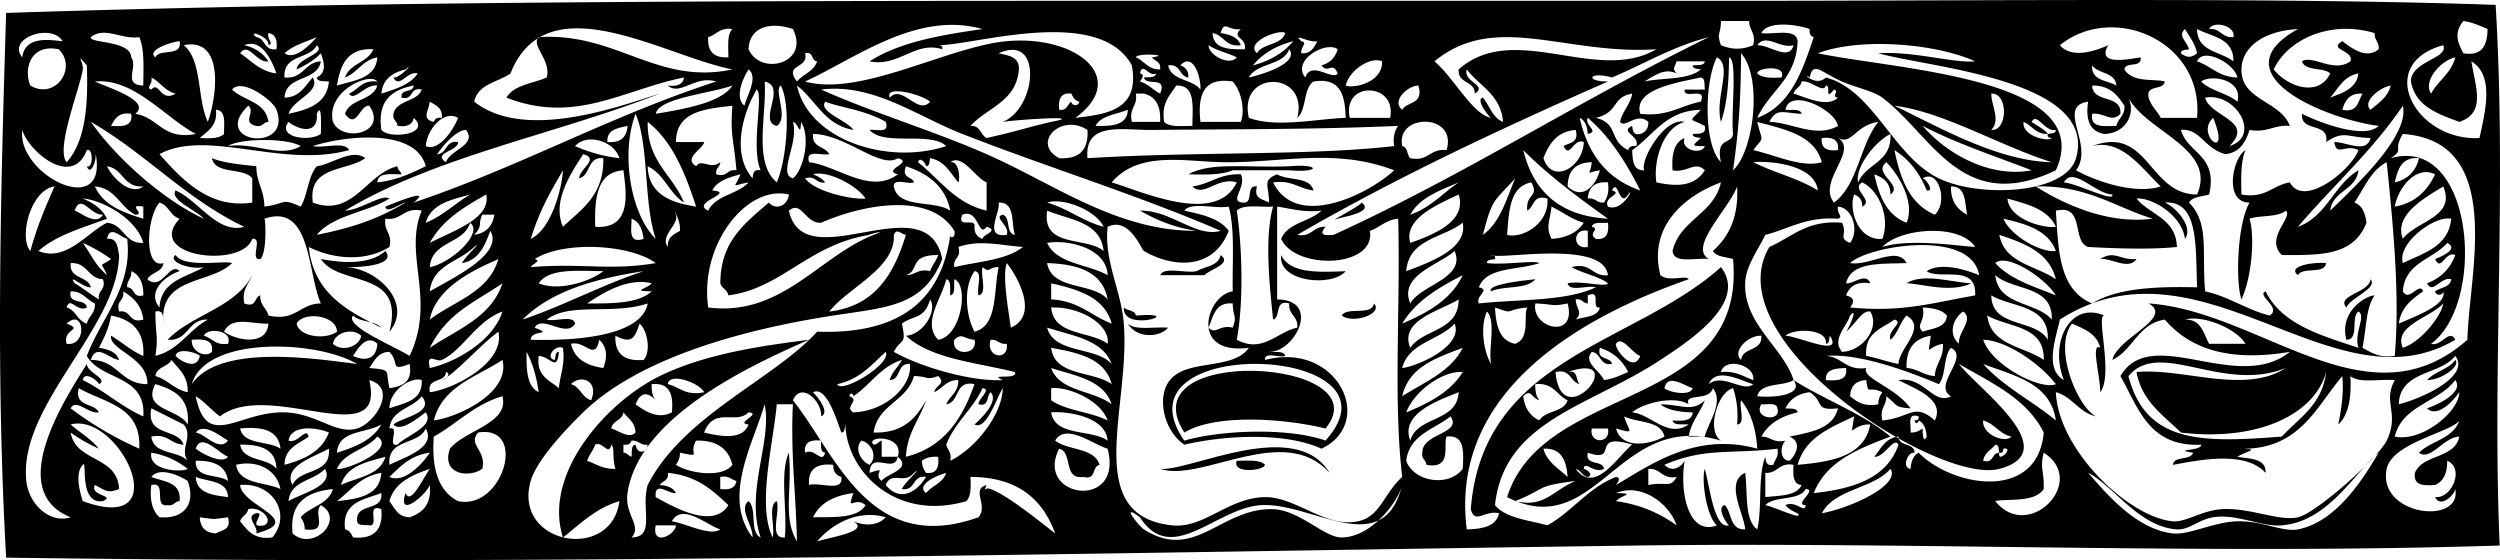 <svg xmlns="http://www.w3.org/2000/svg" overflow="visible" viewBox="0 0 619.599 138.825"><g fill-rule="evenodd" clip-rule="evenodd"><path fill="none" d="M426.52 5.205h7c-.022 2.356 1.723 2.944 1 6-2.802 1.15-5.198 1.15-8 0-1.12-3.15-.09-2.264 0-6zm184 0c2.338.329 4.131 1.202 6 2-.089 3.911-1.224 6.776-6 6-1.7-3.124-2.18-5.281 0-8zm-414 2c4.269 8.499-7.986 11.768-11 5 .24-5.821 5.82-6.808 11-5zm239 22c3.01-6.657 9.689-9.644 10-19-.351-3.316-5.764-1.569-9-2 1.596-3.172 8.958-2.119 12-1-.162 1.163.221 1.779 1 2-2.85 8.487-5.72 16.944-14 20zm112-22c1.025-2.231 6.695-.79 6 2-2.93.261-3.07-2.261-6-2zm-366 0c-1.378 1.289-.99 4.344-1 7-3.562.229-5.229-1.438-5-5 2.09-.576 2.86-2.479 6-2zm137 1c-.937 3.063-5.543 2.457-7 5-3.1-2.899 5.93-6.124 7-5zm223-1c1.109 1.891 2.494 3.505 3 6-1.479 1.158-2.521 1.158-4 0 .027-.973 1.224-.776 2-1-.56-2.08-2.86-3.232-1-5zm3 0c3.726 1.941 9.109 2.224 9 8-3.16-2.503-8.97-2.363-9-8zm44 1c-.127 1.793 1.225 2.109 1 4-3.14 2.64-6.935-.47-9-2-3.682 2.171 2.993 2.225 2 5-4.161 2.986-9.392-1.707-12 0 .817 2.516 5.272 1.395 7 3-2.942 6.143-10.824 3.111-14-1 3.46-7.456 14.03-12.298 25-9zm-553.999 1c1.331 3.002 1.017 7.65 1 12-5.273-.204-1.211-4.54-3-7-.129-4.238-10.514-3.44-10-5 3.46-2.73 7.504.639 12 0zm11 2c9.605-1.993 8.622 11.328 6 19-2.73-5.604-1.335-15.331-6-19zm264.999 5c2.406-2.927 5.777-4.889 10-6-2.41 2.927-5.78 4.889-10 6z"/><path fill="none" d="M435.52 11.205c2.169-3.063 5.629.959 9 0-1.13 4.045-5.83-.076-9 0zm-187 19c3.479-.544 21.415-1.728 12 0-6.262 1.453-8.762 2.406-16 4-1.572-.761-1.494-3.172-4-3 4.109-4.558 11.381-5.952 12-14 .144-3.144-2.564-3.436-5-4 10.97-5.022 9.45 13.606 1 17zm51-19c1.989 1.344 4.761 1.906 7 3-1.62 2.193-6.91-.354-7-3zm-284.999 1c4.756 4.541-.762 12.69-7 9-1.746-4.247.115-10.395 7-9zm71 7c3.124-1.209 4.348-4.318 8-5-.397 5.27-5.662 5.671-10 7 .807-5.193 2.649-9.351 9-9-1.329 3.338-5.85 3.483-7 7zm111.999 1c-3.401-4.49 3.034-3.056 2-7 2.217-.55 1.424 1.91 3 2-.83 2.507-3.5 3.163-5 5zm231-6c2.175.52.449 13.53 1 19-.3 2.714-4.401.617-3 7-4.432-4.442-4.041-20.25-1-26 4.01 2.111-.602 9.952 1 16 1.56-4.435 1.96-10.042 2-16zm3-1c5.359 6.037 3.188 24.225-2 29 1.48-10.711 1.86-16.64 2-29zm123 6c-4.602-.064-6.491-2.842-10-4 1.5-3.625 9.29.527 10 4zm54-5c-1.005 3.995-4.26 5.74-6 9-2.1-3.143 2.41-8.226 6-9zm-193 1h7c-.161 1.172-1.823.843-3 1 .027.973 1.224.776 2 1-3.012 2.655-9.328 2.005-14 3 2.674-1.525 4.967-3.426 8-2-1.2-1.313-.39-1.573 0-3zm103 1c1.496 2.171 5.736 1.597 6 5-2.28-1.381-6.24-1.094-6-5zm-333 1c2.527 1.95-.552 6.714-1 9-2.7-2.124-.1-7.361 1-9zm250 1c.017-1.527 7.41-2.192 6 1-2.46.132-4.82.151-6-1zm149 0c-.535 3.799-3.898 4.769-7 6 2.02-2.313 3.32-5.344 7-6zm-560.999 2c9.605-.93 17.195 8.798 25 13-8.232 1.565-9.218-4.115-15-5 4.006-3.147-6.22-6.295-10-8zm297.999 9c2.343-1.991 1.439-7.228 4-9 6.777-1.11 7.834 3.499 8 9-7.243.261-17.246 2.521-24 0-2.79-11.981 14.94-11.75 12 0zm100-10c1.172.162.844 1.823 1 3h-5c-.318 2.652 5.603-.936 4 3-5.058.942-8.185 3.815-15 3-1.79-6.018 8.81-7.684 15-9z"/><path fill="none" d="M545.52 20.205c2.582-1.864 10.422-.46 9 5-2.52-2.146-6.66-2.675-9-5zm-483.999 6c1.938 1.502-1.749 4.211 2 5 1.615.282 1.722-.945 3-1-.656-5.01-6.121-5.212-9-8 2.344-2.996 10.104 2.592 11 5 4.019 10.798-16.64 8.287-7-1zm127.999-6c5.624 1.257-1.833 9.879 3 11 3.059-2.064-.875-8.9 1-10 2.533 4.849 1.526 18.175-1 24-5.91-4.992-2.46-16.663-3-25zm116 0c2.157 2.4 3.086 7.133 2 10h-10c-.78-6.776.86-11.146 8-10zm-23 32c4.042 2.291 8.471 4.196 14 5-19.729.127-35.388-11.716-52-19-13.326-5.843-27.483-10.017-41-16 12.802-1.639 23.661 6.566 35 11 21.298 8.327 43.274 15.056 64 24-6.12 1.773-12.19-5.133-20-5zm9-31c4.876-.209 4.022 5.312 4 10-2.656-.01-5.711.378-7-1-.73-4.729 1.43-6.574 3-9zm60 0c1.425 4.758-2.805 3.862-4 6-2.72-2.141 1.3-5.966 4-6zm241 0c-.734 2.932-3.033 4.3-5 6-2.19-1.935 2.33-5.613 5-6zm-248 8h-10c-1.97-9.304 11.8-8.802 10 0zm-77-4c-.247 1.258-1.988 1.009-2 0-1.017.65-1.034 2.299-3 2-.282-2.615.365-4.301 3-4 .44.89.88 1.789 2 2zm14-2h2c2.94.727 4.216 3.118 4 7h-7c-.8-3.469 1.49-3.844 1-7zm123 8c-3.305 1.5 2.078 2.445 1 5-1.163-.163-1.779.221-2 1-4.98-2.516-2.234-6.547-8-8 5.792-1.365 3.843-5.156 9-6-.511 2.823-2.42 4.247-3 7 1.248 1.749 4.099-2.561 7 0 .044 1.71-.743 2.59-2 3-1.7.368-1.89-.78-2-2zm89-8c4.184-.301 4.184 9.301 0 9 2.37-2.483.01-5.886 0-9zm92 0c-1.129 1.872-1.183 4.817-5 4 .68-2.324 1.8-4.2 5-4zm-130 8c-5.486 3.106-11.509-.882-17-1 1.817-3.66 3.637-2.114 8-2-.31-1.357-2.504-.83-4-1 .91-5.553 12.26-.116 13 4zm72-7c4.406 8.46 21.976 12.618 17 24-12.03.024-12.035-17.29-26-12 7.403-1.903 12.501 5.804 17 10-6.402 2.051-16.062-1.257-21-4 4.668-6.176-5.061-15.843 3-17-.729 4.729.586 7.414 4 8 5.12-.121 7.91-4.8 6-9zm25 12c6.432-6.225-4.806-7.27-6-12 7.67-1.425 14.02 9.634 6 12zm-443-7c-1.163-.163-1.779.221-2 1-3.135-.691-1.304-2.667-1-5 1.46.87 3.17 1.497 3 4zm-55.999-2c2.555.112 1.985 3.349 2 6-1.182 1.151-3.535 1.132-6 1 1.887-1.779 4.427-2.906 4-7z"/><path fill="none" d="M78.521 28.205c1.378-3.183.99 3.534 1 5-3.135 2.081-10.957.703-8-3 2.118 1.805 7.394 3.551 7-2zm200.999-1c-.138 3.862-3.904 4.096-8 4 1.39-2.613 5.17-2.833 8-4zm-246.999 1c.458 3.125-2.137 3.197-5 3 .914-1.753 1.858-3.474 5-3zm124.999 0c3.386 7.748 1.942 22.058 5 31-6.16-6.026-8.78-21.017-5-31zm236 5c2.995-.658-.956-2.138 0-4 5.557 4.777 9.534 11.133 13 18-8.19-2.81-13.02-8.98-15-18 1.34.658 1.86 2.138 2 4zm-197-3c1.342.202 1.862 4.153 2 0 2.468 3.842.608 11.911-2 14-3.88-1.052 1.54-8.758 0-14zm162 7c-4.169-.502-4.411 2.923-9 2-.86-.807-.594-2.739-2-3-1.62-8.201 13.74-8.228 11 1zm77-7c6.78 1.887 14.139 3.194 16 10-4.938 1.448-11.608-1.804-17-3 2.83-3.698 2.26-1.601 1-7zm-285 5c-.144-3.144 2.564-3.436 5-4-.19 2.813-1.74 4.26-5 4zm119-3c.292 4.959-2.041 7.292-7 7-7.04-3.755.48-11.274 7-7z"/><path fill="none" d="M346.52 31.205c-.839 1.161-1.319 2.681-1 5-21.174 2.41-49 1.326-76 3-.78-9.178 8.66-6.923 16-7 21.09-.221 39.7-.089 61-1zm130 0c8.321 4.346 17.868 7.465 27 11-10.71 2.031-21.49-4.503-27-11zm-454.999 10c.888 2.694 2.792-1.731 2-4 4.105 17.844-19.422 6.326-18-5 1.376 5.099 12.321 14.59 16 5 1.621-.715 1.621 4.715 0 4zm365.999-5c1.5 3.305 2.445-2.078 5-1-.157 6.279-7.88 10.653-10 4 1.406-3.594 3.357-6.642 8-7 .87 3.206-1.54 3.128-3 4zm-312.999 0c-5.13 3.097-11.58-1.062-18 0 2.652-1.883 14.318-2.132 18 0zm78.999 3a37.532 37.532 0 0 1-11-3c3.07-3.38 9.8-1.104 11 3zm298-5c2.615-.282 4.302.365 4 3-2.62.282-4.3-.365-4-3z"/><path fill="none" d="M398.52 54.205c-12.006-.661-18.506-6.827-21-17 6.33 6.339 13.61 11.725 21 17zm79-7c2.031.306-.205-2.889-1-3 3.959-2.502 6.352 5.924 3 9-6.114-2.553-8.565-8.768-10-16 3.68 2.318 6.27 5.728 8 10zm-334-3c2.923-.744 1.935-5.398 6-5 .205 9.205-5.396 12.604-10 17-2.849-6.537 2.312-13.672 5-18 4.16 1.194-.77 3.424-1 6zm291-4c4.12-.432 15.339.646 16 7-4.7-2.97-10.89-4.444-16-7zm165-1c-.768 3.233-2.768 5.233-6 6 .75-3.247 1.66-6.341 6-6z"/><path fill="none" d="M396.52 42.205c-1.136 4.169-4.521 7.4-8 4 .05-3.95 2.05-5.95 6-6-.52 3.704-1.7 2.516 2 2zm76 13c-4.832-1.834-6.805-6.528-8-12 2.202.797 3.992 2.007 4 5 3.354-2.36-4.572-5.203-1-8 3.06 3.17 7.17 9.841 5 15zm-237-3c-3.974-2.692-12.948-.385-14-6-.168-2.168 3.547-.453 5-1-.43-1.57-3.146-.854-2-4 5.51 1.821 9.75 4.914 11 11z"/><path d="M294.52 43.205c5.539-3.159 14.795-1.556 25-2 7.799-.694 7.799 1.694 0 1h-14c-2.8 1.197-6.9 1.1-11 1z"/><path fill="none" d="M154.52 42.205c.443 4.403 2.658 14.717-7 14-.21-7.208.44-13.56 7-14zm50 3c-.733-.934-1.818-1.515-3-2 3.418-1.055 10.717 2.593 13 6-3.025.331-12.421-1.558-15-5 2.83-.826 2.59 1.409 5 1zm399-2c-1.955 4.045-4.89 7.11-10 8 .84-4.766 5.31-10.314 10-8zm-418 2c-2.67 2.997-8.177 3.157-10 7-4.581-2.087 7.109-4.441 1-5 1.248-2.418 4.099-3.234 7-4-1.53 3.718-2.45 2.802 2 2zm188 13c.453-5.88.642-12.025 6-13 2.064 3.715-1.434 2.614-1 7 1.772-.895 1.274-4.059 5-3 .44 6.362-6.35 9.968-10 9zm25-13c.319 2.319-.161 3.839-1 5-1.794.127-2.109-1.224-4-1 .19-2.813 1.74-4.26 5-4zm68 14c-6.094.484-8.373-7.247-7-11 1.23.437 2.054 1.28 2 3 3.12-1.506-2.94-4.314 0-6 4.27 2.035 6.98 8.79 5 14zm-452.999-13c-2.269 5.064-4.441 10.226-6 16-2.902-3.366.046-15.155 6-16zm469.999 0c3.744-.078 3.411 3.922 4 7-2.39-1.273-4.07-3.262-4-7zm21 0c12.666-.333 19.576 5.09 29 8-10.27 1.314-20.57-2.718-29-8zm91 13c-2.332-6.02 5.681-10.303 10-13 3.31 7.628-6.9 8.634-10 13zm-246 1c-1.762-5.994 6.907-9.589 12-12 2.11 6.717-6.28 9.945-12 12zm-90-10c4.008-1.314 12.075 1.905 14 6-5.26-1.402-8.82-4.508-14-6zm238-1c4.945 1.388 10.035 2.632 12 7-2.83.472-11.55-1.757-12-7zm-471.999 4c-1.645 2.85-5.426-.48-7-1 1.477-4.448 3.867 1.2 7 1zm289.999-2c-2.216 7.725-.8 20.003 0 28 2.039-.628.28-5.053 4-4-.261 2.928 2.261 3.072 2 6-4.994 1.03-8.579 6.447-15 3 1.702-9.061 1.375-22.878 0-32 1.66-1.674 5.87-.796 9-1zm77 4c-1.569 2.43-4.254 3.746-8 4-1.529-3.181-.351-4.399 0-8 2.72 1.281 4.88 3.124 8 4zm-133-3c5.65 2.35 13.265 2.735 14 10-4.34-3.662-15.37-.63-14-10zm-140 1h3c-.441 2.892-2.108 4.559-5 5 2.22-2.323.88-2.677 2-5z"/><path fill="none" d="M607.52 54.205c-.703 6.963-6.858 8.475-12 11-1.46-4.84 7.77-11.852 12-11zm-451 0c1.975.691 2.666 2.667 3 5-3.93 1.266-2.97-2.359-3-5zm340 0c5.693 1.307 11.116 2.884 13 8-3.52.498-11.06-3.583-13-8zm-380 1c3.419 2.69-5.007 10.128-10 11 .47-6.528 8.35-5.646 10-11zm232 12c.612-8.054 9.146-8.187 14-12 1.24 6.436-7.91 9.702-14 12zm46-11c.31-1.357 2.504-.83 4-1 .282 2.615-.365 4.301-3 4-2.21-1.44 1.26-2.44-1-3zm-173 2c.733-1.781 1.818-.144 3 0-2.954 9.713-7.656 17.678-19 19 4.91-6.1 16.5-10.821 16-19zm172-1v4c-3.85.788-3.85-4.788 0-4z"/><path fill="none" d="M495.52 58.205c6.242 2.091 12.353 4.314 14 11-4.92-3.416-12.73-3.934-14-11zm-221 10c-4.901-2.766-12.584-2.749-15-8 4.82-.908 14.71 1.11 15 8zm-21-7c-4.078 3.256-11.071 3.595-17 5-.409-2.409 1.826-2.174 1-5 5.23-1.852 10.36-.411 16 0zm350 3c1.5 3.305 2.445-2.078 5-1-1.271 3.396-3.604 5.729-7 7 1.402 2.913 3.445-1.773 6-1-.279 2.054-2.671 1.996-4 3 .247 1.258 1.988 1.009 2 0 1.028 3.392-7.083 6.229-11 8 .546-4.121 3.289-6.044 6-8-.789-2.539-3.497 2.812-5 0 .496-7.171 7.443-7.89 11-12 3.07 1.562-1.74 3.481-3 4zm-441 1c-11.479 1.933-17.855-.058-31 1 .566-.934 2.78-1.515 1-2 7.24-4.596 23.65-3.673 30 1zm198-3c2.807 6.826-8.36 8.292-11 13-2.93-6.953 7.11-9.54 11-13z"/><path d="M317.52 63.205c2.118 4.548 9.02 4.314 16 4-3.42 4.025-16.86 2.713-16-4z"/><path fill="none" d="M509.52 73.205c-5.461-2.206-11.364-3.969-15-8 2.88-2.625 12.45 3.795 15 8z"/><path d="M520.52 64.205c3.621-2.308 4.796.341 9 0-1.98 2.871-6.24-.347-9 0z"/><path fill="none" d="M249.52 65.205c3.111 3.961 7.801 13.031 1 16-.64-4.665-2.14-12.77-1-16zm25 9c-3.683-4.317-13.856-2.144-15-9 7.75.247 13.77 2.233 15 9z"/><path d="M576.52 65.205c-.402 2.931-5.867.799-7 3-2.85-2.277 3.93-3.338 7-3z"/><path fill="none" d="M243.52 66.205c1.987 1.666 1.271-.09 4 0-1.348 5.985-.149 14.518-6 16-2.194-4.066-2.781-11.161 0-15 2.208.125.425 4.242 1 6 2.24-.431.41-4.928 1-7zm-210.999 1c2.091.909 3.049 2.951 3 6-2.729.729-2.013-1.987-4-2-.127-1.794 1.224-2.109 1-4zm100.999 3c2.551-3.782 9.6-3.067 16-3-3.3 2.62-11.24 5.084-16 3z"/><path fill="none" d="M159.52 67.205c-10.527 3.473-19.552 8.448-30 12 6.98-7.018 17.85-10.15 30-12zm188 13c3.374-5.626 9.043-8.957 15-12-2.88 6.118-8.72 9.283-15 12zm147-12c4.39 3.944 14.27 2.397 14 11-3.84-4.487-13.28-3.382-14-11z"/><path d="M488.52 70.205c-4.943 2.544-12.769.019-16 0 3.99-2.618 11.49-.19 16 0z"/><path fill="none" d="M260.52 70.205c6.769 1.564 13.218 3.448 15 10-5.081-1.919-8.291-5.709-15-6v-4zm-243.999 6c.85-2.934 2.517 1.301 5 0-.315-2.352-4.74-.594-4-4 3.044-.044 3.889 2.111 6 3 .154 2.487-1.571 3.096-2 5-2.324-.677-2.677-3.323-5-4zm14-4c2.488 1.512 4.572 3.428 5 7-3.736 1.069-2.85-2.483-6-2-.827-2.826 1.409-2.591 1-5zm362.999 1c3.555-1.555.604 3.396 3 3-.577 2.423-3.776 2.224-6 3 1.874-1.904.109-2.513 0-5 1.615-.281 1.722.945 3 1v-2zm114 11c-3.032-5.301-13.876-2.791-14-11 5.24 3.094 14.37 2.3 14 11zm-158 2c-2.814-6.834 7.461-9.19 12-12-.02 7.981-8.78 7.217-12 12zm-44-11c.09 3.736 1.121 2.851 0 6-3.458-.812-4.222 1.867-6 0 1.19-2.808 1.62-6.375 6-6z"/><path d="M332.52 78.205c1.35-2.316 7.521.188 8-3 2.42 2.584-5.21 5.157-8 3z"/><path fill="none" d="M380.52 75.205c4.557.153 3.924.827 8 0 2.37 9.093-9.1 6.19-8 0zm225 0c-.287 2.738-5.229 9.419-10 11-2.49-5.514 7.06-7.587 10-11zm-345 1c7.44-.258 14.682 4.401 14 9-4.42-3.241-13.36-1.976-14-9z"/><path d="M278.52 76.205c.807.86 2.739.594 3 2 13.17-1.087-3.37 4.493-3-2z"/><path fill="none" d="M370.52 76.205c5.143 1.879 2.082.54 8 0-1.061 1.923.871 7.592-3 9-3.93-.738-4.76-4.569-5-9zm106 0c2.562.105 4.768.566 6 2-.233 3.1-3.547 3.12-6 4-1.87-1.778.81-2.542 0-6zm-370 15c-.907-4.117 1.607-1.324 3-2 5.406-2.625 8.412-9.562 15-12-2.42 7.685-12.36 12.832-18 14zm262-14c2.3 2.366.358 8.976 1 13-1.83-3.166-2.74-9.16-1-13zm118 0c2.809 1.915-1.374 5.214-1 8-2.71-2.309-1.58-6.183 1-8zm-402.999 5c-2.837 2.106-9.408 1.265-10-2 1.561-3.059 9.869-2.212 10 2zm408.999-4c5.3 3.034 14.251 2.416 14 11-4.9-3.433-13.13-3.533-14-11zm49 1c4.245-1.22 12.58 2.068 15 6h-9c-1.46-2.542-1.9-6.097-6-6zm-524.999 6c-1.1-3.757 4.337-3.383 0-5 4.394-4.146 5.241 5.744 0 5zm39-3c1.989-4.054 7.056-1.799 11-2-.366 5.617-7.916 4.232-11 2zm102.999-2c1.838 1.511 2.958 6.748 1 9-4.727.394-7.208-1.459-7-6 4.35 2.279 4.82.22 6-3z"/><path d="M279.52 80.205c1.893 1.774 6.604.729 10 1-2 2.412-7.73 2.833-10-1z"/><path fill="none" d="M360.52 80.205c2.242 5.74-9.729 10.724-13 11 1.65-6.353 9.19-6.809 13-11zm-101 1c6.305 2.028 13.714 2.952 16 9-3.94-4.398-14.23-2.434-16-9zm-202.999 4c-3.146.479-3.909-1.424-6-2 .928-2.134 7.271-1.366 6 2zm33-2c-.411 2.713-4.755 4.126-7 2 .411-2.713 4.755-4.126 7-2zm151.999 1c.976 4.027-5.976 4.027-5 0 1.9-1.874 2.51-.109 5 0zm195-1c.316 3.983-4.625 2.708-5 6-2.37-2.117 1.77-6.177 5-6zm45 2c.268 3.601-1.848 4.819-2 8-2.833-.167-4.167-1.833-7-2-.183-4.85 1.992-7.342 6-8-.67 5.737-1.22 2.784 3 2zm28 10c-3.66 1.588-15.842-4.529-18-11 5.7.138 14.03 5.848 18 11zm-456.999-8c-1.481 1.497-5.168.093-5-3 2.863-.197 5.457-.124 5 3zm41-2c-.229 3.831-2.976 4.429-6 3 1.193-1.93 3.423-5.458 6-3zm54.999-1c2.043 1.908 2.007 4.342 1 7-4.081-.586-7.141-2.192-8-6 3.57-.901 5.9 4.453 7-1zm97 0c1.793-.127 2.109 1.225 4 1 .59 4.416-5.4 3.45-4-1z"/><path fill="none" d="M260.52 86.205c6.791 1.209 13.344 2.656 15 9-4.64-3.355-14.13-1.869-15-9zm87 12c1.654-7.346 8.499-9.501 15-12-3.01 5.986-9.52 8.479-15 12zm52-8c-.406-1.927-3.877-.79-3-4 3.291 1.042 5.565 3.101 7 6-1.868.798-3.662 1.671-6 2-.966-2.384-5.298-4.408-3-7 2.36.309 1.86 3.473 5 3zm-349.999-2c-.707 3.595-4.693 1.406-6 0 .42-2.226 5.306-.783 6 0zm47 8c-1.09-4.584.788-4.457-5-5 1.286-1.714 2.068-3.933 5-4 2.639 2.688-.116 4.965 5 3 .81 4.474-1.779 5.554-4.999 6zm33.999-9c1.497 2.836 2.468 6.199 3 10-2.93-1.404-3.08-5.592-3-10zm-87.999 2c1.727 2.273 4.137 3.863 4 8-3.341-.659-4.891-3.109-8-4 .318-2.348 3.095-2.238 4-4zm81.999 0c2.1 8.316-11.469 14.314-17 15 2.15-8.509 10.58-10.745 17-14.995z"/><path fill="none" d="M385.52 92.205c3.869-.869 3.558 2.442 6 3-1.067-.933-.312-3.688-3-3 16.15-5.48-1.54 16.335-3 0zm41 0c.945-3.766 8.557-1.83 8 2-2.44-.89-4.34-2.331-8-2zm83 11.995c-5.834-4.832-12.983-8.35-18-14 7.71 2.961 16.66 4.684 18 14zm-234-4c-4.478-3.521-12.922-3.078-15-9 6.04 1.964 13.03 2.978 15 9zm73 2c2.036-5.468 9.343-10.426 14-10-3.07 4.931-8.33 7.67-14 10zm104-7.995c-.146-2.812 2.449-2.884 5-3 .46 3.124-2.14 3.197-5 3zM96.521 101.2c.027-4.677 5.611-7.876 8-7 .23 5.233-4.36 5.642-7.999 7zm49.999-1.995c-2.323-.677-2.677-3.323-5-4 2.4-2.468 6.98-.893 5 4zm28-2c-4.646.979-6.037-1.296-9-2 .34-3.03 7.86-.339 9 2zm245-1c-.625 2.136-6.155.938-7 0 .78-3.745 4.84-.643 7 0zm25-2c2.598 3.575-4.415 4.454-9 4 .84-3.498 6.31-2.359 9-4zm22 3c-.529.805-1.043 1.623-1 3-3.649.649-5.326-.674-7-2 .122-2.545 1.455-3.878 4-4 .63 4.043.24 1.251 4 3.005zm142-3c2.188 2.905-3.973 5.989-7 7 2.594 2.527 6.616-2.001 8-4-.041 4.889-9.395 12.445-16 11 1.89-7.78 10.86-8.468 15-13.995zm-569.999 1c4.613 1.387 8.617 3.383 8 10-2.124-3.9-11.49-3.53-8-9.995zm122.999 0c4.441-.441 5.443 2.557 5 7-3.431 1.76-6.461-.173-9-2 1.242-3.06 2.908-3.191 5-1-.78-.885-1.08-2.253-1-3.995z"/><path fill="none" d="M274.52 104.2c-4.197-2.136-10.27-2.397-14-5v-3c4.08-.476 12.24 2.904 14 8zm114-4.995c-.937 3.063-5.543 2.457-7 5-2.267-1.066-3.634-3.033-4-6 2.039-2.009 1.961.442 4 1-.776-.89-1.075-2.258-1-4 4.45-.44 5.29 2.714 8 4.005zM24.521 102.2c-1.187-2.48-6.128-1.205-5-6 6.329 3.671 15.601 4.399 15 15a84.887 84.887 0 0 1-17-10c1.331-2.532 4.438 1.47 7 1zm336.999-4.995c-.451 7.549-10.218 5.782-12 12-2.57-6.59 6.75-9.901 12-11.995zm-172 2.995c1.906 9.215-4.864 21.572-1 33-2.797-1.203-.816-7.184-3-9-2.513 1.936 1.175 6.092 1 9-7.57-9.99.11-23.11 3-33zm3 0h4c-.616 12.283.792 22.541 1 34-3.565-6.077-1.118-12.665-2-22-2.32 5.014-.344 14.323-1 21-4.054.388-1.102-6.232-2-9-2.27 1.063-.381 6.286-1 9-3.96-7.87.17-23.41 1-33zm244 0c1.584.083 3.814-.48 4 1 1.09 3.52-6.13 2.68-4-1z"/><path fill="none" d="M274.52 109.2c-4.111-2.889-13.055-.945-14-7 3.62-.32 13.54.91 14 7zm-120-7c1.167 1.5 2.888 2.445 3 5-1.554 1.646-3.897-.342-6-1 .3-2.03 2.71-1.96 3-4zm205 1c2.961 4.335-7.137 4.166-7 9-.282 1.615.945 1.722 1 3 6.447 1.168 4.132-4.885 5-7 4.51-.51 4.271 3.729 4 8-3.535 4.672-12.218 3.145-14-2 .84-6.49 6.9-7.76 11-11zm53 5c-3.801 2.065-10.607 3.178-12-2 4.982 1.429 3.179.831 2-3 3.35 1.65 9.08.93 10 5zm51-3c-1.479 7.855-9.429 9.238-18 10 1.896-6.771 8.099-9.234 14-12-.94 6.48-.93 1.81 4 2zm28-1c2.861.806 3.988 3.345 7 4-1.53 1.79-7.4-.54-7-4zm-407.999 8c.346-5.653 7.25-4.75 11-7-2.158 3.85-6.42 5.58-11 7zm-35-5c2.002-2.579 6.241 1.025 8 2-2.25 2.83-5.624-1.64-8-2zm11-1c5.559-.559 9.538.462 10 5-2.97-2.02-9.14-.86-10-5zm11 9c.092-4.241 3.505-5.162 6-7-.691-2.497-2.667 1.855-5 1 .61-3.947 6.875-3.345 10-2-1.725 4.61-6.004 6.67-11 8zm26 0c-.597-6.597 7.232-4.768 9-9 2.73 4.77-5.45 7.19-8.999 9zm297.999-9h4c.79 3.86-4.79 3.86-4 0z"/><path fill="none" d="M274.52 111.2c4.063 15.514-18.273 12.172-12 0 3.453.881.891 7.776 6 7 3.21.877 2.073-2.594 4-3-1.327-4.34-7.841-3.492-11-6 2.61-4.51 9.52 1.04 13 2zm-190.999 5c1.789-4.211 7.295-4.704 10-8 4.887 3.15-8.018 8.53-10 8zm-27-3c-1.384 1.961-6.488-.778-8-2 1.328-4.14 5.658 1.07 8 2zm115.999-4c5.132-.132 8.017 1.983 9 6-2.627 3.455-10.958 2.015-14 0 .529-.805 1.043-1.623 1-3 5.81 1.15 1.98.49 4-3zm31 0c-.086 1.419-.165 2.832 1 3-.85 2.934-2.517-1.301-5 0-.3-2.63 1.38-3.28 4-3zm12 6c-2.121-.804-3.899-4.116-2-6 2.37.56 4.15 3.87 2 6zm-155.999-5c5.086-.086 8.868 1.132 9 6-2.142-2.85-8.258-1.74-9-6zm22 1c.597 6.597-7.232 4.768-9 9-2.604-4.63 5.578-7.06 9-9z"/><path d="M329.52 117.2c-11.247-12.667-31.768 2.492-42-1 7.12.78 33.56-13.09 42 1z"/><path fill="none" d="M382.52 111.2c4.524-.19 5.7 2.967 6 7-2.22-2.1-5.05-3.61-6-7zm-344.999 1c3.726.607 6.549 2.118 9 4-1.3.91-9.823.54-9-4zm68.999 0c-1.967 3.035-6.535 7.671-10 6 2.728-2.6 5.27-5.4 10-6zm400 0c11.128 7.059-3.758 22.315-12 12 2.524-.71 9.703.543 12-3 .11-4.95-.98-4.91 0-9zm-421.999 8c1.302-4.698 6.312-5.688 11-7-1.334 4.67-6.942 5.06-11 7zm137.999-7c3.698 3.121-3.01 4.256-4 6-2.435-1.881 1.959-3.632-3-2 .21-5.69 6.22.37 7-4zm10 0c.282 2.615-.365 4.302-3 4-.529-.805-1.043-1.623-1-3 .89-.77 2.26-1.07 4-1zm-183.999 1c4.433-.1 7.482 1.185 8 5-2.502-1.83-8.23-.43-8-5zm21 7c-3.846-1.82-10.239-1.094-11-6 4.717-1.17 9.95.77 11 6z"/><path d="M306.52 114.2c2.656.011 5.711-.378 7 1-.24 1.45-8.23 2.33-7-1z"/><path fill="none" d="M208.52 118.2c.611 3.944-5.49 1.177-8 2-.309-3.976 1.921-5.412 6-5-.04 1.72.74 2.6 2 3zm238 2c-1.253 2.747-5.409 2.591-9 3v-6c3.164.164 3.342-2.658 7-2-.15 2.49-.19 4.86 2 5zm-374.999 4c.488-5.179 6.355-4.979 9-8 2.499 4.21-5.884 6.09-9 8zm336.999-8c3.164-.164 3.343 2.658 7 2-1.465 2.865-2.649 1.118-7 2v-4zm60 0c2.582 4.085-10.104 9.771-17 11 3.22-6.1 12.67-5.99 17-11zm-430.999 2c2.125-2.701 7.361-.095 9 1 1.955 5.332-.455 9.489-7 9-1.716-1.617-2.484-4.183-2-8 3.973-.973.411 5.589 4 5 1.615.282 1.722-.945 3-1 .48-4.81-3.913-4.75-7-6zm57-1c-.412 5.588-5.555 6.445-11 7 3.39-2.6 5.828-6.17 11-7zm67.999 6c-.367-4.193 3.257-.714 5-1-.658-1.342-2.138-1.862-4-2 .65-1.017 2.299-1.034 2-3 7.024.643 11.103 4.23 15 8-3.75 6.13-13.69.38-18-2zm72-6c-.827 2.507-3.503 3.163-5 5-2.66-2.08 2.83-4.44 5-5zm-185.999 1c3.087 1.246 7.844.823 8 5-3.828-.5-7.76-.9-8-5zm129.999 0c2.09-.424 2.648.686 4 1-.241 1.759-1.721 2.279-4 2v-3zm212 1c-5.665 2.277-7.603 6.749-15 5 8.18-3.28 4.65-3.68 15-5z"/><path fill="none" d="M82.521 121.2c-1.134 3.866-5.681 4.319-8 7 .529.805 1.043 1.623 1 3 6.277.801 1.901-3.849 4-6 6.205 3.488-1.939 11.632-7 7-.803-7.8 3.67-10.32 10-11zm332.999 9c-4.062-2.938-8.868-5.132-15-6 1.182-1.434 5.304-1.895 0-2 6.33-2.64 13.28 2.71 15 8zm-320.999-8c.472 4.806-6.472 2.194-6 7 .162 1.172 1.823.844 3 1 2.652.318-.936-5.602 3-4 .471 5.138-1.862 7.471-7 7-.443-.891-.878-1.788-2-2-.799-6.79 4.656-7.34 9-9zm116.999 0c-1.754 4.975.323.655 3 3-2.004 3.329-7.729 2.938-13 3 1.72-3.61 5.29-5.38 10-6zm-33 9c-2.522 1.805-8.472-1.49-12-2 2.55-4.67 8.78 1.04 12 2zm-128.999-3c3.989.549 3.011.549 7 0 .873 3.206-1.539 3.128-3 4-2.545-.12-3.878-1.45-4-4zm112.999 2h5c.02 2.29-6.07 5.45-5 0z"/><path d="M618.52 1.205c2.762 45.927-.881 90.722 1 134-71.902 2.303-145.47-.925-214 0-136.19 1.837-267.69 4.952-404 3-2.464-44.527-1.539-85.208 0-135 95.208-3.131 198.54-3 298-3h128c66.56.005 137.7-.873 191 1.005zm-416 14c-1.576-.09-.783-2.55-3-2 1.034 3.944-5.401 2.51-2 7 1.5-1.837 4.17-2.493 5-5zm30-4c.61.007 1.184.188 1 1-6.722-2.134-10.845 4.51-18 3 7.286-4.714 17.486-6.514 28-8-16.293-4.623-31.53 7.318-44 13 13.852 3.849 35.484-8.675 50-10 17.159-1.566 30.567 9.088 17 19 8.083-.917 15.969-2.032 14-13-8.2-14.994-39.27-4.898-48-5zm39 20c4.096.096 7.862-.138 8-4-2.83 1.167-6.61 1.387-8 4zm155-20c2.802 1.15 5.198 1.15 8 0 .723-3.056-1.022-3.644-1-6h-7c-.09 3.736-1.12 2.85 0 6zm184 2c4.776.776 5.911-2.089 6-6-1.869-.798-3.662-1.671-6-2-2.18 2.719-1.7 4.876 0 8zm-425-1c3.014 6.768 15.269 3.499 11-5-5.18-1.808-10.76-.821-11 5zm122-1c-3.872.539-4.118-2.549-7-3 .138 3.862 3.904 4.096 8 4 .493-3.14-3.447-2.642-1-5-3.141.505-4.086-2.357-5 1 2.33.334 4.31 1.025 5 3zm135 16c1.496.17 3.69-.357 4 1-4.363-.114-6.183-1.66-8 2 5.491.118 11.514 4.106 17 1-.74-4.116-12.09-9.553-13-4zm10-6c-.577 2.088-3.776-1.442-6-1-.239 1.427-1.646 1.687-2 3 2.641.743 8.276 3.658 11 1-1.875-.239.567-1.646-1-2-2.43 3.066-.62-1.149-2-1zm37-6c-9.998-4.512-28.611-5.936-39-2 19.946 4.171 69.431 6.119 59 29-23.312 11.163-30.582-8.626-43-18-2.14-1.615-6.748-2.557-10-4-5.357-2.378-7.112-5.108-8-1-2.282-1.654 1.441 2.554 4 0 11.794 3.088 16.676 19.518 28 25 10.193 4.935 31.479 3.875 34-5 5.508-19.384-35.856-22.342-49-26 8.6-.589 18.81 2.506 24 2zm44 39c-9.424-2.91-16.334-8.333-29-8 8.43 5.282 18.73 9.314 29 8zm-10-6c-4.268-.179-9.757-7.142-12-3 3.62.376 12.5 5.05 12 3zm-74-39c-.779-.221-1.162-.837-1-2-3.042-1.119-10.404-2.172-12 1 3.236.431 8.649-1.316 9 2-.311 9.356-6.99 12.343-10 19 8.28-3.056 11.15-11.513 14-20zm61 2c2.94 3.382 8.581 1.51 12 0-2.876 4.896 4.05 3.674 8 3 .428 2.762-3.729.938-4 3 2.037 3.414 7.714 2.253 10 3-.314 2.352-4.74.593-4 4 .586 2.081 2.102 3.232 3 5h9c1.69-19.058-20.82-28.644-34-18zm43-2c.695-2.79-4.975-4.231-6-2 2.93-.261 3.07 2.261 6 2zm-427 9c-3.124 2.21-8.079 2.588-9 7 12.521 9.812 35.442 1.311 46-2-25.629 10.038-55.73 15.604-78 29 3.871-.167 9.083-4.2 11-3-5.542 3.458-13.933 4.067-18 9 11.322-2.246 16.913-5.021 22-8-1.273.203-4.898 2.907-5 1 2.214-.871 11.9-4.929 7-1 26.204-8.796 48.579-21.421 75-30-5.327-1.617-8.949 3.66-12 1 2.279.279 3.759-.241 4-2-15.146 3.041-26.914 11.667-44 5 1.827-3.173 6.514-3.486 10-5 1.091-4.474-4.039-7.895-2-10 19.237-1.234 29.331 11.999 48 8-16.83-3.222-45.98-21.77-55 1zm-16 22c1.034-3.097 7.771-4.251 5-8-3.412-.006-8.441 7.667-7 6 2.358-.309 1.86-3.473 5-3 .13 2.221-6.5 2.709-3 5zm52 19c-3.058-8.942-1.614-23.252-5-31-3.78 9.983-1.16 24.974 5 31zm0-31c8.073-1.336 16.329-2.926 19-7-5.94 2.076-18.24 3.081-19 7zm13-19c-.229 3.562 1.438 5.229 5 5 .01-2.656-.378-5.711 1-7-3.14-.479-3.91 1.424-6 2zm136 4c1.457-2.543 6.063-1.937 7-5-1.07-1.124-10.1 2.101-7 5zm231-1c-.776.224-1.973.027-2 1 1.479 1.158 2.521 1.158 4 0-.506-2.495-1.891-4.109-3-6-1.86 1.768.44 2.92 1 5zm11 3c.109-5.776-5.274-6.059-9-8 .03 5.637 5.84 5.497 9 8zm-7 9c1.194 4.73 12.432 5.775 6 12 8.02-2.366 1.67-13.425-6-12zm41 10c-5.801-.119-6.576-1.997-11 1 .767-5.1-6.384-2.283-6-7 4.287 2.167 15.588 6.45 19 3-13.342-1.741-40.014-12.906-20-24-8.52.435-13.935 4.507-14 10-.092 7.723 9.6 7.708 12 14-3.998-.332-5.551 1.783-10 1-.984 3.016-2.376 5.624-6 6-5.349-1.469-6.159-6.415-11-6 1.705 5.962 9.207 6.126 7 16-1.78.553-4.152.514-5 2 5.121 5.224 3.133 11.988 4 22 5.996 1.337 10.146 4.521 16 6 3.1-1.964-3.438-4.998-1-6 4.057 8.276 13.753 10.914 23 14-1.218-3.63 1.999-7.895 0-9-1.984 1.349.314 6.981-3 7-1.818-7.176 5.003-10.964 7-11-2.116 3.117-1.895 7.025-3 13 2.193 1.14 4.086 2.581 8 2 1.179-13.882-.049-29.241-2-48-3.971 2.03-5.552 6.448-8 10 1.975.691 2.666 2.667 3 5-3.208 8.208-11.364 8.058-21 8-4.284-4.229 2.877-9.325 1-11-1.978 1.689-6.241 1.092-9 2 1.329 4.255.655 14.275-2 20-1.429-4.135-1.146-18.41 2-24-6.442.017-4.183-11.191-1-13-1.196 2.803-1.1 6.9-1 11 6.054 1.054 7.688-2.312 12-3 3.416 6.461 15.186-3.028 17-8-3.253-1.65-5.388 1.791-6-2 2.97-.04 8 2.976 9-1zm-10 18c6.536-6.346 19.754-18.726 18-26-7.524 11.142-17.403 19.93-26 30 7.131-2.536 8.912-10.421 15-14-.64 5.024-6.36 4.977-7 10zm-14-35c3.176 4.111 11.058 7.143 14 1-1.728-1.605-6.183-.484-7-3 2.608-1.707 7.839 2.986 12 0 .993-2.775-5.682-2.829-2-5 2.065 1.53 5.86 4.64 9 2 .225-1.891-1.127-2.207-1-4-10.97-3.298-21.54 1.544-25 9zm-548-7c-2.714-4.583-13.923-.754-10 4 .682-5.888 8.254-4.011 10-4zm7-1c-.514 1.56 9.871.762 10 5 1.789 2.46-2.273 6.796 3 7 .017-4.35.331-8.998-1-12-4.496.639-8.54-2.73-12 0zm46 3c.279-2.279-.241-3.759-2-4-.395 1.72 1.484 2.563 0 3 .489-2.032-5.52-4.083-3-2 2.357.309 1.86 3.473 5 3zm293 5c13.734-12.149 34.22 3.674 49-5-22.511 1.521-39.99-9.393-55 3 4.716 3.962 9.472 13.18 14 14-.988-.793-3.811-4.701-2-5 1.703 1.964 2.335 4.998 5 6-.567-6.766-5.826-8.84-9-13-1.002 3.096 5.321 3.884 2 6-.04-3.288-4.27-2.392-4-6zm-291-4c2.506 1.776 6.179-1.964 8-4-2.786 1.214-5.944 2.057-8 4zm252 0c2.503.169 3.131-1.536 4-3-1.956.5-6.381-2.18-4 0 1.71.41-.21 1.29 0 3zm77 6c-5.667-1.615-6.866.994-1 1-26.622 11.711-52.74 23.926-77 38 3.658.658 3.836-2.164 7-2-1.438 1.759-.917 2.279 2 2 32.499-14.834 61.197-33.47 93-49-9 2.337-16.03 6.639-24 10zm-361-5c1.025-2.308 6.695.028 6-4-2.475.259-8.26 2.317-6 4zm13 16c2.622-7.672 3.605-20.993-6-19 4.665 3.669 3.27 13.396 6 19zm8-17c2.798 1.869 4.879 4.454 9 5-1.074-2.927-3.509-8.832-8-7 2.717.616 4.683 1.983 6 4-2.927.514-4.916-4.978-7-2zm250 6c.903-.149 12.828-3.12 10-7-1.52 4.143-8.04 3.297-10 7zm11-9c-4.223 1.111-7.594 3.073-10 6 4.22-1.111 7.59-3.073 10-6zm124 1c-3.371.959-6.831-3.063-9 0 3.17-.076 7.87 4.045 9 0zm-374 8c4.746.413 4.891-3.775 9-4-.868 5.132-8.696 3.304-9 9 3.88-.12 5.053-2.947 7-5 2.091 3.604-4.899 5.396-6 9 4.93-1.07 9.498-2.502 10-8-1.177-.157-2.838.172-3-1 2.873-1.382 1.44-4.618 1-6-1.603 1.73-3.737 2.929-6 4 .169-2.888 7.398-3.858 5-6-1.749 3.585-8.454 2.213-8 8zm22-7c-6.351-.351-8.193 3.807-9 9 4.338-1.329 9.603-1.73 10-7-3.652.682-4.876 3.791-8 5 1.15-3.517 5.671-3.662 7-7zm-10 18c2.316 5.272 13.712 2.799 9-4-2.366-.271-3.154 6.052-6 2 1.185-3.815 6.815-3.185 8-7-2.901-.489-5.752 4.142-7 2 2.305-1.028 3.225-3.442 7-3-1.704-2.432-12.81 2.325-11 10zm165-17c2.436.564 5.144.856 5 4-.619 8.048-7.891 9.442-12 14 2.506-.172 2.428 2.239 4 3 7.238-1.594 9.738-2.547 16-4 9.415-1.728-8.521-.544-12 0 8.45-3.394 9.97-22.022-1-17zm59 1c-2.239-1.094-5.011-1.656-7-3 .09 2.646 5.38 5.193 7 3zm17 5c1.435-4.326 6.839.904 8-1-1.177-3.094-2.511.156-4-2 2.076-.591 3.409-1.924 4-4-2.95-2.174-11.5 2.829-8 7zm291 15c1.396-6.552 3.765-15.451-2-19 .915 6.176 3.759 12.768-3 15-5.354-1.979-10.839-3.828-12-10-.043-5.07 9.548-5.75 8-9-17.23 4.712-6.82 23.873 9 23zm-607-13c6.238 3.69 11.756-4.459 7-9-6.885-1.395-8.746 4.753-7 9zm335-6c-2.793-1.28-8.137 2.159-9 6 2.35.835 9.29-1.005 9-6zm-61-1c2.111.889 2.956 3.044 6 3 .299-1.966-1.351-1.983-2-3 5.06-.636-3.83-1.123-4 0zm145 16c-1.602-6.048 3.01-13.889-1-16-3.041 5.75-3.432 21.558 1 26-1.401-6.383 2.7-4.286 3-7-.551-5.47 1.175-18.48-1-19-.04 5.958-.44 11.565-2 16zm3 12c5.188-4.775 7.359-22.963 2-29-.14 12.36-.52 18.289-2 29zm115-27c3.509 1.158 5.398 3.936 10 4-.71-3.473-8.5-7.625-10-4zm-523 1c-2.996-3.454-.734-.73-1 1-.738 4.809-6.813 19.75-4 23 4.597-5.07 5.382-13.951 5-24zm581 7c1.74-3.26 4.995-5.005 6-9-3.59.774-8.1 5.857-6 9zm-305-1c.148-3.206-1.871-9.385-5-6 1.257.41 2.044 1.29 2 3-2.358-.309-1.86-3.473-5-3 .8 3.863 6.01 3.325 8 6zm118-4c-3.033-1.426-5.326.475-8 2 4.672-.995 10.988-.345 14-3-.776-.224-1.973-.027-2-1 1.177-.157 2.839.172 3-1h-7c-.39 1.427-1.2 1.687 0 3zm-321 5c3.523-1.144 7.135-2.198 9-5-2.555-.773-4.598 3.913-6 1 1.752.209 5.364-4.239 3-2-3.198.801-5.671 2.328-5.999 6zm5 1c-.306-2.306 2.889-1.111 3-3-5.304 1.03-9.053 3.613-8 11 2.092 2.404 12.509 1.031 8-3-.241 1.759-1.721 2.279-4 2-.055-1.278-1.282-1.385-1-3 .797-3.536 5.838-2.828 7-6-3.08-.745-1.92 2.745-4.999 2zm425-3c-.264-3.403-4.504-2.829-6-5-.24 3.906 3.72 3.619 6 5zm-481 2c-2.678-.656-3.802-2.864-6-4 .395 1.72-1.484 2.563 0 3 1.918-2.282 2.185 3.282 6 1zm141 3c.448-2.286 3.527-7.05 1-9-1.1 1.639-3.7 6.876-1 9zm98-6c2.081.586 3.232 2.102 5 3 1.861-4.528-3.595-1.739-4-4 1.177-.157 2.838.172 3-1-1.862.956-3.342-2.995-4 0 1.21.212.62 1.11 0 2zm159-1c1.41-3.192-5.983-2.527-6-1 1.18 1.151 3.54 1.132 6 1zm136 5c3.102-1.231 6.465-2.201 7-6-3.68.656-4.98 3.687-7 6zm-544 4c5.782.885 6.768 6.565 15 5-7.805-4.202-15.395-13.93-25-13 3.78 1.705 14.006 4.853 10 8zm276 1c6.754 2.521 16.757.261 24 0-.166-5.501-1.223-10.11-8-9-2.561 1.772-1.657 7.009-4 9 2.94-11.75-14.79-11.981-12 0zm97-1c6.815.815 9.942-2.058 15-3 1.603-3.936-4.318-.348-4-3h5c-.156-1.177.172-2.838-1-3-6.19 1.316-16.79 2.982-15 9zm148-3c1.422-5.46-6.418-6.864-9-5 2.34 2.325 6.48 2.854 9 5zm-486 2c-.896-2.408-8.656-7.996-11-5 2.879 2.788 8.344 2.99 9 8-1.278.055-1.385 1.282-3 1-3.749-.789-.062-3.498-2-5-9.64 9.287 11.019 11.798 7 1zm124 18c2.526-5.825 3.533-19.151 1-24-1.875 1.1 2.059 7.936-1 10-4.833-1.121 2.624-9.743-3-11 .54 8.337-2.91 20.008 3 25zm105-15h10c1.086-2.867.157-7.6-2-10-7.14-1.146-8.78 3.224-8 10zm-111 14c.113-1.22.299-2.368 2-2-2.523-5.53.826-18.996-1-20-3.33 5.653-6.4 15.806-1 22zm15-11c-.422 3.422 2.995 3.005 4 5-1.89.443-6.027-1.36-5 2 7.127.871 15.125 8.109 22 3-4.123-1.127 4.123-2.873 0-4-4.26 2.801-13.04-5.96-21-6zm-4-12c2.891 13.433 22.388 19.833 37 15-3.933-3.733-15.445.111-19-4 1.772-.228 5.008 1.008 4-2-5.023-2.919-10.898-3.453-15-5-1.763 2.48 5.359 4.603 7 7-7.13-1.205-9.3-7.371-14-11zm105 36c-20.726-8.944-42.702-15.673-64-24-11.339-4.434-22.198-12.639-35-11 13.517 5.983 27.674 10.157 41 16 16.612 7.284 32.271 19.127 52 19-5.529-.804-9.958-2.709-14-5 7.81-.133 13.88 6.773 20 5zm-14-27c1.289 1.378 4.344.99 7 1 .022-4.688.876-10.209-4-10-1.57 2.426-3.73 4.271-3 9zm59-3c1.195-2.138 5.425-1.242 4-6-2.7.034-6.72 3.859-4 6zm171 1c-.582 3.582 2.96 3.041 6 3 .429-1.904 2.154-2.512 2-5-1.726-2.607-3.598-5.069-8-5 .162 4.505 7.309 2.025 7 7-2.22 2.315-3.9-.339-7 0zm69-1c1.967-1.7 4.266-3.068 5-6-2.67.387-7.19 4.065-5 6zm-367-3c3.132-3.444 6.951 4.527 10 1-2.24-1.908-11.37-4.173-10-1zm45-1c-2.635-.301-3.282 1.385-3 4 1.966.299 1.983-1.35 3-2 .012 1.009 1.753 1.258 2 0-1.12-.211-1.56-1.11-2-2zm69 6h10c1.8-8.802-11.97-9.304-10 0zm-54 1h7c.216-3.882-1.06-6.273-4-7h-2c.49 3.156-1.8 3.531-1 7zm126 3c1.257-.41 2.044-1.29 2-3-2.901-2.561-5.752 1.749-7 0 .58-2.753 2.489-4.177 3-7-5.157.844-3.208 4.635-9 6 5.766 1.453 3.02 5.484 8 8 .221-.779.837-1.163 2-1 1.078-2.555-4.305-3.5-1-5 .11 1.22.3 2.368 2 2zm87-1c4.184.301 4.184-9.301 0-9 .01 3.114 2.37 6.517 0 9zm87-5c3.817.817 3.871-2.128 5-4-3.2-.2-4.32 1.676-5 4zm-59 6c-3.414-.586-4.729-3.271-4-8-8.061 1.157 1.668 10.824-3 17 4.938 2.743 14.598 6.051 21 4-4.499-4.196-9.597-11.903-17-10 13.965-5.29 13.97 12.024 26 12 4.976-11.382-12.594-15.54-17-24 1.91 4.2-.88 8.879-6 9zm-416 3c2.954 1.441 6.707-3.588 8-7-3.5-1.992-7.63 2.666-8 7zm1-11c-.304 2.333-2.135 4.309 1 5 .221-.779.837-1.163 2-1 .17-2.503-1.54-3.13-3-4zm402 15c-12.948-4.055-26.826-12.503-39-14 11.48 5.523 25.63 13.701 39 14zm-341-5h7c-.312 1.783-5.289 3.917-2 6 1.402-2.038 3.445.983 6-1-.055 1.278-1.282 1.385-1 3 2.826.826 2.591-1.409 5-1-.619-7.437-1.605-8.748-1-16-6.87.792-13.94 1.397-14 9zm-118-1c2.465.132 4.818.151 6-1-.015-2.651.555-5.888-2-6 .427 4.094-2.113 5.221-4 7zm22-4c-2.957 3.703 4.865 5.081 8 3-.01-1.466.378-8.183-1-5 .394 5.551-4.882 3.805-7 2zm351 6c-4.192.15-2.408-.517-1-2-.776-.224-1.973-.027-2-1 1.571-.095 3.467.134 3-2-3.86-2.01-4.021-.758-1-4-8.765.235-11.666 6.334-17 10 .116 2.551.188 5.145 3 5-1.166-2.324 4.991-13.257 10-12-5.624 1.548-7.801 10.161-7 15 5.38 1.149 9.511.923 12-3-2.443-2.459-4.336.739-8 0-.271-3.937.385-6.948 3-8-1.19 2.973 4.22 4.296 5 2zm-395-5c2.863.197 5.458.125 5-3-3.142-.474-4.086 1.247-5 3zm364-2c1.98 9.02 6.81 15.19 15 18-3.466-6.867-7.443-13.223-13-18-.956 1.862 2.995 3.342 0 4-.14-1.862-.66-3.342-2-4zm110 1c-.482 3.539 6.207 5.049 7 4-.61-.057-1.184-.149-1-1 .775-.224 1.973-.027 2-1-2.717.622-4.684-4.522-6-2 1.332 1.001 3.019 1.648 4 3-3.04.045-3.89-2.111-6-3zm47-1c-4.66 4.119 4.59 11.428 0 0zm-488 27c-14.453-6.88-24.457-18.21-38-26 6.876 9.794 18.833 19.83 28 24-1.901-2.137-8.575-4.707-7-7 5.609 2.403 10.414 10.902 17 9zm99.999-15c.173 7.811 7.471 9.266 12 10-2.707-8.293-5.839-16.161-12-21-.183 9.85 6.228 13.105 9 20-3.69-2.313-4.91-7.09-9-9zm36 3c2.608-2.089 4.468-10.158 2-14-.138 4.153-.658.202-2 0 1.54 5.242-3.88 12.948 0 14zm151-8c1.406.261 1.14 2.193 2 3 4.589.923 4.831-2.502 9-2 2.74-9.228-12.62-9.201-11-1zm87 1c5.392 1.196 12.062 4.448 17 3-1.861-6.806-9.22-8.113-16-10 1.26 5.399 1.83 3.302-1 7zm20 13c5.975-4.359 6.39-14.277 11-20-5.805.861-6.482 5.824-10 4 5.2 3.197-5.19 10.62-1 16zm6-5c1.938-4.728 8.411-4.922 8-12-4 2.017-8.86 8.448-8 12zm-318-9a37.532 37.532 0 0 0 11 3c-1.2-4.104-7.93-6.38-11-3zm13-5c-2.436.564-5.144.856-5 4 3.26.26 4.81-1.187 5-4zm107 8c4.959.292 7.292-2.041 7-7-6.52-4.274-14.04 3.245-7 7zm23-7c-7.34.077-16.78-2.178-16 7 27-1.674 54.826-.59 76-3-.319-2.319.161-3.839 1-5-21.3.911-39.91.779-61 1zm218 10c-9.132-3.535-18.679-6.654-27-11 5.51 6.497 16.29 13.031 27 11zm-482-5c-3.679 9.59-14.624.099-16-5-1.422 11.326 22.105 22.844 18 5 .792 2.269-1.112 6.694-2 4 1.621.715 1.621-4.715 0-4zm373 3c-3.95.05-5.95 2.05-6 6 3.479 3.4 6.864.169 8-4-3.7.516-2.52 1.704-2-2zm-17-3c2.494 10.173 8.994 16.339 21 17-7.39-5.275-14.67-10.661-21-17zm7 14c-.351 3.601-1.529 4.819 0 8 3.746-.254 6.431-1.57 8-4-3.12-.876-5.28-2.719-8-4zm9 10v-4c-3.85-.788-3.85 4.788 0 4zm0-12c1.891-.224 2.206 1.127 4 1 .839-1.161 1.319-2.681 1-5-3.26-.26-4.81 1.187-5 4zm6-2c2.953.87-2.32 1.497-1 4 3.625 1.542 6.804-5.479 5-3-2.21 3.522-2.5-4.247-4-1zm-9-15c-4.643.358-6.594 3.406-8 7 2.12 6.653 9.843 2.279 10-4-2.555-1.078-3.5 4.305-5 1 1.46-.872 3.87-.794 3-4zm142 43c27.921 1.955 54.229 30.891 79 9 .338-16.337 9.556-49.208-16-51-2.632 4.341.521 3.662-3 6 20.532-5.869 23.912 35.727 10 46 2.555.772 4.598-3.913 6-1-30.217 17.873-63.029-27.417-98-5-1.07 4.858-3.855 12.271 1 15-3.648-8.997 1.363-19.688 10-16-2.114-.242 2.319 14.776-1 19 .029-3.996-2.447-12.497 0-11-.829-3.505-3.986-4.681-7-6-4.772 6.127 1.495 20.931 6 23-4.354-.979-5.816-4.851-10-6 .63 14.415 18.159 31.046 29 32 3.187.28 7.089-2.64 12-3 6.911-.508 14.314 3.08 19 2 4.703-1.084 20.081-14.963 22-19 3.276-6.892-1.079-9.357 2-15-3.675-.325-8.854.854-11-1 .274 5.274-.406 9.594-3 12 .679-3.654 1.396-7.271 1-12-6.736 7.93-10.729 18.604-26 18 6.404.084 2.196.516 0 2 3.078.589 7.078.256 7 4-5.354-5.884-17.851-2.85-23-2 .325-2.342 4.362-.971 5-3-5.475-.914 2.2-.344 2-2-12.958.625-15.537-9.13-20-17 7.665-13.038 28.902 4.508 42-6-12.037 2.006-23.392.888-31-8-6.643 1.024-7.817 7.516-13 10 1.28-5.531 15.34-10.38 9-13.995zm61-30c3.232-.767 5.232-2.767 6-6-4.34-.341-5.25 2.753-6 6zm-102 45c5.017 5.65 12.166 9.168 18 14-1.34-9.316-10.29-11.039-18-13.995zm0-6c2.158 6.471 14.34 12.588 18 11-3.97-5.152-12.3-10.862-18-11zm15 5c.251-8.584-8.7-7.966-14-11 .87 7.467 9.1 7.567 14 11zm59 40.995c-5.164.407-11.177-2.928-17-2-3.633.579-6.014 3.203-9 3-9.52-.647-15.82-10.963-22-14 4.089 4.572 11.642 13.969 21 15 4.082.45 10.216-2.876 16-3 6.165-.132 11.236 2.727 15 2 10.183-1.965 17.081-14.192 20-19-6.05 5.07-12.58 17.1-24 18zm-509-93.995c6.42-1.062 12.87 3.097 18 0-3.682-2.132-15.348-1.883-18 0zm37 9c4.81-.523 8.387-2.28 12-4-2.561-9.723-20.554-7.439-28-5 2.714.619 7.936-1.27 9 1-16.574 4.578-35.239-5.38-47 1 5.603 6.319 12.384 13.63 23 12v-6c-2.201-2.799-9.162-.838-10-5 3.089 1.244 7.109 1.557 11 2 .002 3.998 1.998 6.002 2 10 5.73-.739 3.962-2.21 9 0 1.778-2.888 1.799-7.534 4-10 3.612-.426 8.754-4.528 12-2-4.649 3.351-14.228 1.772-13 11 9.946 3.79 13.32-7.231 21-9-.003 1.003.81 1.19 1 2-2.651.015-5.888-.555-5.999 2zm362-8c.302-2.635-1.385-3.282-4-3-.3 2.635 1.38 3.282 4 3zm12 3c-3.572 2.797 4.354 5.64 1 8-.008-2.993-1.798-4.203-4-5 1.195 5.472 3.168 10.166 8 12 2.17-5.159-1.94-11.83-5-15zm-6 5c-2.94 1.686 3.12 4.494 0 6 .054-1.72-.77-2.563-2-3-1.373 3.753.906 11.484 7 11 1.98-5.21-.73-11.965-5-14zm-6 6c-.395 1.72 1.484 2.563 0 3-7.888-.555-12.152 2.515-18 4-2.232 4.463-4.85 7.796-5 12-.363 10.156 9.499 15.985 12 24 7.739 4.928 17.112 8.221 24 14-7.993 3.007-15.882 6.118-19 14 9.952-1.048 18.216-3.784 21-12-1.193-2.088-3.424 3.164-6 3 1.662-2.005 2.686-4.648 6-5 .097 2.57 3.903 1.43 4 4-1.611-.428-3.355 3.729-1 4 .138-1.862.658-3.342 2-4 8.498 8.551 29.472 12.102 31-5-4.202-8.465-13.006-12.327-21-17 4.387 5.924 26.546 21.612 10 26-15.195 4.029-70.776-31.886-57-55 5.574-2.425 9.263-6.737 18-6 1.484 2.932-1.131 3.714 2 5 2.34-3.065.6-8.734-3-8.995zm-24 38c.375-3.292 5.316-2.017 5-6-3.23-.177-7.37 3.883-5 6zm4 9c4.585.454 11.598-.425 9-4-2.69 1.641-8.16.502-9 4zm7 2.995c1.177.156 2.839-.172 3 1-4.071.929-7.216 2.784-9 6 2.355-.022 2.944 1.723 6 1-1.362 1.273-1.545 4.898 1 5 1.821-1.722 2.999-4.698 0-6 5.239-1.094 10.768-1.899 12-7-6.011.676-3.252-1.573-7-4-2.97.371-4.93 1.738-6 4zm17 2c-5.901 2.766-12.104 5.229-14 12 8.571-.762 16.521-2.145 18-10-4.93-.19-4.94 4.48-4-2zm-8 24c6.896-1.229 19.582-6.915 17-11-4.33 5.01-13.78 4.9-17 11zm1-38.995c4.078.256 4.938 3.728 10 3-1.125 2.582 7.192 4.688 11 10-4.064-.266-3.077-.69-6-3 .022 2.355-1.723 2.944-1 6 6.923-.629 7.833-4.556 13 0 2.645-5.324-5.148-7.933-9-10 6.339-1.035 8.603 6.312 13 4-4.694-2.776 4.772-9.676 0-12-1.923 2.077-1.158 6.842-3 9-7.76-3.242-19.64-7.679-28-6.995zm26-5c-4.008.658-6.183 3.15-6 8 2.833.167 4.167 1.833 7 2 .152-3.181 2.268-4.399 2-8-4.22.784-3.67 3.737-3-2zm-16 5c2.802.532 5.198 1.468 8 2 .155-4.031 7.153-8.971 2-12-1.647 1.686-2.173 4.494-4 6-.855-2.333 3.497-4.309 1-5-3.1 2.23-7.46 3.211-7 9zm-4-10c-.837 2.759-4.623 5.877-2 9 4.882-.145 9.53-5.767 7-10-2.029-.357-3.588 3.045-6 5 .72-.825 3.14-6.468 1-4zm-1 13c-2.551.116-5.146.188-5 3 2.86.197 5.46.124 5-3zm5 3c-2.545.122-3.878 1.455-4 4 1.674 1.326 3.351 2.649 7 2-.043-1.377.471-2.195 1-3-3.76-1.749-3.37 1.043-4-2.995zm7-57c1.435 7.232 3.886 13.447 10 16 3.352-3.076.959-11.502-3-9 .795.111 3.031 3.306 1 3-1.73-4.272-4.32-7.682-8-10zm-330 5c-3.282 5.715-5.562 9.435-8 17 5.24-2.44 7.8-12.852 8-17zm5-4c-2.688 4.328-7.849 11.463-5 18 4.604-4.396 10.205-7.795 10-17-4.065-.398-3.077 4.256-6 5 .23-2.576 5.16-4.806 1-6zm3 18c9.658.717 7.443-9.597 7-14-6.56.44-7.21 6.792-7 14zm97-4v-7c-2.853-1.186-6.064-7.218-9-5 2.249-.398 2.456 4.256 2 5-2.02-2.313-3.323-5.344-7-6-.224.776-.027 1.973-1 2-.239-1.086-1.646-2.401-2-1 5.4 4.267 9.16 10.178 17 12zm-20-11c-1.146 3.146 1.57 2.43 2 4-1.453.547-5.168-1.168-5 1 1.052 5.615 10.026 3.308 14 6-1.25-6.086-5.49-9.179-11-11zm83 2c1.608 3.294-3.479 7.076 1 7 2.062-.272.238-4.428 3-4-.872 3.206 1.539 3.127 3 4-.021-4.351-1.767-5.535 2-7 2.692 1.641 8.165.502 9 4-3.575-.424-5.337-2.664-10-2 5.937 12.024 24.108 2.575 30-3-14.412-5.536-27.473-1.89-42-2-9.555-.072-21.199-3.006-28 5 7.524 2.23 25.851 10.768 31 0-4.856-1.474-8.129 3.804-11 1 4.43-.566 6.76-3.24 12-3zm143 4c-.661-6.354-11.88-7.432-16-7 5.11 2.556 11.3 4.03 16 7zm-424-6c1.261 2.777 5.844 7.438 9 5-5.015.348-4.908-4.426-9-5zm173 3c2.579 3.442 11.975 5.331 15 5-2.283-3.407-9.582-7.055-13-6 1.182.485 2.267 1.066 3 2-2.41.409-2.17-1.826-5-1zm394 7c5.11-.89 8.045-3.955 10-8-4.69-2.314-9.16 3.234-10 8zm-410-8c-2.901.766-5.752 1.582-7 4 6.109.559-5.581 2.913-1 5 1.823-3.843 7.33-4.003 10-7-4.45.802-3.53 1.718-2-2zm-160 3c2.035 4.631 6.897 6.436 12 8v-3c-4.381-.729.806 1.987-2 2-3.783-1.884-4.793-6.541-10-7zm-3 3c2.576 1.09 4.806 2.527 6 5-6.063 2.271-12.601 4.065-17 8 6.854 2.834 12.064-4.587 17-7 4.271.396 4.164 5.169 9 5-1.786-6.227-10.553-10.764-15-11zm-2 3c1.574.52 5.355 3.85 7 1-3.133.2-5.523-5.448-7-1zm13 7c-1.991-.667-4.271-3.449-5 0 2.638-.304 2.579 2.088 3 4-.231 18.061-25.004 37.235-23 56 .616 5.77 5.805 10.635 11 9-16.338-6.542-1.451-29.252 4-38 .003 2.092 5.447 3.759 3 5-.275-.908-3.725-3.358-4-1 5.381 2.619 9.451 6.549 15 9 .728-10.395-10.523-8.811-14-15 3.682-9.667 11.396-17.13 10-28.995zm-7 27c2.333.334 4.309 1.025 5 3-2.532-.273-5.67-4.295-7 0 6.685-.018 7.315 6.018 14 6 .257-6.608-9.54-8.436-9-12 2.738 1.595 4.934 3.732 8 5 .334-6.334-2.95-9.05-8-10-.525 3.143-1.755 5.579-3 8zm351-42c-5.393 6.006-5.674 4.927-8 14 4.28-3.05 5.82-8.85 8-14zm8 5c-3.726-1.059-3.228 2.105-5 3-.434-4.386 3.064-3.285 1-7-5.358.975-5.547 7.12-6 13 3.65.968 10.44-2.638 10-9zm-34 4c4.974-1.693 8.009-5.325 12-8-4.66 2.009-9.63 3.698-12 8zm51 64.995c1.209.211.615 1.109 0 2 8.894-5.262 19.966-13.156 35-9-.32-5.013-1.629-9.038-4-12-.575 1.758 1.209 5.875-1 6 .309-3.643-.159-6.508-1-9-3.941 1.025-6.634 10.68-3 13-25.534-7.674-30.739 25.299-53 14 9.077-28.752 59.381-21.063 56-59-1.78-.553-4.153-.514-5-2 3.865-3.468 6.432-8.234 6-16-1.906 5.452-12.191 15.051-7 18-3.236-.431-8.649 1.316-9-2 1.87-7.797 10.229-9.104 12-17-8.931 3.27-18.119 10.939-15 23 2.182 1.77 6.468-.12 7 1-25.157 8.809-59.423 26.965-55 62 3.904-.096 7.278-.722 8-4-3.558-.845-5.992 2.896-7-1 2.923-37.744 40.574-40.76 62-60 6.837 8.863-8.115 18.453-15 23-17.475 11.54-38.759 14.978-41 36 2.726 3.274 8.314 3.686 13 5 6.2-3.46 10.04-9.29 17-12zm8 2c4.351-.882 5.535.865 7-2-3.657.658-3.836-2.164-7-2v4zm16-23.995c-.88 3.319-7.272 1.12-6 4-3.672-2.299-11.528-.225-14 2 4.64.388 8.777 6.52 14 3-1.496-.17-3.69.357-4-1 2.48.147 4.853.187 5-2-3.249-.084-6.151-.516-8-2 5.152.018 7.856 2.047 11-1-1.188 3.145-3.376 5.291-4 9h4c.72-3.31 4.82-8.456 2-11.995zm-22 6.995c1.179 3.831 2.982 4.429-2 3 1.393 5.178 8.199 4.065 12 2-.92-4.07-6.65-3.35-10-5zm-9 9c-.74 3.406 3.686 1.648 4 4-2.48 1.298-4.853-2.231-5 0 1.086.239 2.401 1.646 1 2-1.427-.239-1.687-1.646-3-2 4.839 6.488 10.479-3.241 14-6-10.68-3.27-3.01 4.74-11 2zm-386-49.995c1.559-5.774 3.731-10.936 6-16-5.954.845-8.902 12.634-6 16zm480-9c-.589-3.078-.256-7.078-4-7-.07 3.738 1.61 5.727 4 7zm108 12c5.142-2.525 11.297-4.037 12-11-4.23-.852-13.46 6.16-12 11zm10-19c-4.319 2.697-12.332 6.98-10 13 3.1-4.366 13.31-5.372 10-13zm-389 12c4.329-1.627-2.38.223-1 0-15.289 2.469-21.685 13.248-35 15-.24-1.427-1.646-1.687-2-3 .039-10.628 6.342-14.992 12-20 2.051 2.144 4.76.521 5-2-10.522-2.48-22.22 12.497-20 28 18.1 2.309 27.34-12.57 41-18zm-56 61.995c8.816-17.234 31.162-26.103 42-38 21.931.763 30.901-9.01 33-24-.144 1.024 1.434.808 1-1-6.19-10.039-23.508-6.196-33-2-3.908.312-4.838-5.661-8-3 3.768 17.184 34.213-6.99 38 12-4.628 11.726-13.516 11.918-27 14-22.144 3.419-48.02 10.407-62 24-4.607 4.479-11.564 11.975-13 17-4.499 15.741 19.998 20.192 22 5-5.928 1.738-9.679 5.654-14 9-5.03-15.706 10.657-33.461 24-40 11.952-5.856 26.888-7.66 37-9-16.199 7.06-42.253 19.607-45 38-.796 5.33 3.687 8.172 1 11 6.02-.09 2.28-7.06 4-13zm2-20.995c-2.092-2.191-3.758-2.06-5 1 2.539 1.827 5.569 3.76 9 2 .443-4.443-.559-7.441-5-7-.08 1.747.22 3.115 1 4.005zm70-15c5.737-.829 7.676-13.569 4-15-.17 1.496.357 3.69-1 4-.17-1.496.357-3.69-1-4-1.15 4.8-6.05 10.874-2 15zm-2-10c-1.444 4.993-4.05 3.816-7 6 1.238 5.568-.233 3.535-2 7 6.829 3.846 19.263 7.394 27 7-3.811-1.727 3.894.077 3-2-9.603-2.397-20.778-3.223-27-9 4.16-.203 7.88-6.069 6-9zm-114-26c-4.688 1.312-9.698 2.302-11 7 4.27-1.733 7.23-4.767 11-7zm4 0c-5.561 3.106-10.962 6.371-14 12 5.28-2.865 15.26-5.87 14-12zm-14 18c4.993-.872 13.419-8.31 10-11-1.65 5.354-9.53 4.472-10 11zm11-8c2.892-.441 4.559-2.108 5-5h-3c-1.12 2.323.22 2.677-2 5zm245-3c-4.854 3.813-13.388 3.946-14 12 6.09-2.298 15.24-5.564 14-12zm-13 20c2.64-4.708 13.807-6.174 11-13-3.89 3.46-13.93 6.047-11 13zm12-27c-5.093 2.411-13.762 6.006-12 12 5.72-2.055 14.11-5.283 12-12zm178 13c-5.215.568-13.008.513-22 0-4.192-1.474-.673-10.661-8-9 .625 9.024.503 19.556 9 23 6.172-3.828 15.766-4.234 26-4-.406-10.217.449-21.552-8-21 2.858 1.18 7.146 6.135 5 9-.747-5.937-8.303-10.341-12-10 3.28 4.05 9.79 4.873 10 12zm-498 23c6.062-6.271 16.747-7.92 21-16-.838 2.162-2.589 3.411-2 7 3.146 1.146 2.43-1.57 4-2-.154 2.487 1.571 3.096 2 5 6.857 1.524 7.71-2.957 13-3-3.389-7.619-2.318-25.005-14-21 .326.07.64 8.583-1 10-2.784.451.784-5.451-2-5-2.569 7.414-26.82 4.474-18-5-2.323-.677-2.677-3.323-5-4-3.156 3.492-4.021 16.525 1 15-.319 2.348-3.095 2.238-4 4 3.614 3.118 5.537-4.506 8-2-3.108.93-8.372 4.911-5 9 .372-6.628 6.564-7.436 11-10-3.463.729-9.151-1.426-7-3 2.149 3.341 12.256 1.242 14 2-5.345 5.321-18.188 3.145-17 15-.095-1.571.134-3.467-2-3-.024 5.703.771 6.044 0 11 5.876-1.457 8.244-6.423 13-9-5.167-.167-4.62 5.38-10 5zm232-28c-1.925-4.095-9.992-7.314-14-6 5.18 1.492 8.74 4.598 14 6zm236 0c-1.965-4.368-7.055-5.612-12-7 .45 5.243 9.17 7.472 12 7zm-258 2c-.96-3.04.144-8.144-4-8 .366 2.648-3.829 8.847 2 8 .856-2.333-3.497-4.309-1-5 2.03.638.66 4.675 3 5zm32 4c-.705-.41-3.637-8.582-9-6-.942 8.476 3.331 15.615 4 24 1.661 20.817-10.57 47.621 12 50 7.876.83 13.869-6.869 23-7 7.602-.108 14.986 7.662 23 6 5.627-1.167 6.476-6.986 11-11-2.244-19.149-.403-41.58-1-64-3.073.26-4.497 2.169-7 3 1.424 9.258-18.479 9.758-22 2 1.651-4.016 7.087-4.247 10-7-4.491.491-7.493-.507-11-1v23c11.026.112 4.414 13.136-2 13 1.496.17 3.69-.357 4 1-1.453.547-5.169-1.169-5 1 17.953-4.701 27.588 15.502 14 22-8.938-4.121-23.895-3.359-34-1-4.395-3.017-5.977-9.036-5-13 2.334-9.471 16.291-4.459 21-11-14.951 1.887-10.489-13.117-4-14-.154-7.179.596-15.262-1-21-3.367.633-9.289-1.289-11 1 4.383.951 8.761 1.906 11 5-3.8 9.827-13.8 9.187-21 5.005zm66 46.995c1.782-6.218 11.549-4.451 12-12-5.25 2.099-14.57 5.41-12 12zm13-16.995c-4.657-.426-11.964 4.532-14 10 5.67-2.33 10.93-5.069 14-9.995zm0-6c-6.501 2.499-13.346 4.654-15 12 5.48-3.521 11.99-6.014 15-12zm-56-34c1.375 9.122 1.702 22.939 0 32 6.421 3.447 10.006-1.97 15-3 .261-2.928-2.261-3.072-2-6-3.72-1.053-1.961 3.372-4 4-.8-7.997-2.216-20.275 0-28-3.13.204-7.34-.674-9 1zm-219 26c-2.27 2.488 9.766 7.407 14 10 6.64-14.086-1.617-24.914 3-36-4.589-.923-4.832 2.502-9 2-.489 3.156 1.802 3.531 1 7-6.005 3.767-14.112 3.002-20 0 1.215 11.452 9.5 15.833 18 20-1.574-1.759-5.355-1.311-6.999-3zm77.999-17c-.169-2.503 1.536-3.13 3-4 .239-2.772-1.99-5.886-1-4 .82 2.517-4.09 5.228-2 8zm94-1c2.416 5.251 10.099 5.234 15 8-.29-6.89-10.18-8.908-15-8zm0 5c1.144 6.856 11.317 4.683 15 9-1.23-6.767-7.25-8.753-15-9zm14-3c-.735-7.265-8.35-7.65-14-10-1.37 9.37 9.66 6.338 14 10zm-32-6c-.054 1.72.77 2.563 2 3-.117-1.023 4.314-2.023 1-3-2.056 2.95-1.93-4.657-6-3-1.55 3.555 3.4.604 3 3zm-82 3c-.334-2.333-1.025-4.309-3-5 .03 2.641-.93 6.266 3 5zm350 3c-1.884-5.116-7.307-6.693-13-8 1.94 4.417 9.48 8.498 13 8zm-114-3c2.635.301 3.282-1.385 3-4-1.496.17-3.69-.357-4 1 2.26.56-1.21 1.56 1 3zm-281 6c.492-1.377 5.514-5.928 3-4-3.664 3.67-10.299 4.367-11 11 5.664-3.283 18.389-9.227 15-15-1.38 3.615-2.75 7.253-7 8zm91 12c11.344-1.322 16.046-9.287 19-19-1.182-.144-2.267-1.781-3 0 .5 8.179-11.09 12.9-16 19zm253-12c4.956.77 11.729-4.395 14 0-6.426.241-13.717-.384-15 5 1.753.276 4.989-2.816 6 0-3.537-.537-5.152.848-6 3 2.078.56 2.119 1.56 1 3 13.064 1.207 19.661-1.001 31-3 .433-7.935-8.877-3.721-12-6 3.601-2.36 9.863-.277 13 1-1.97-11.571-27.51-7.31-32-3zm31-4c-3.848-5.895-18.63-4.703-23 0 6.77-2.163 19.1-.219 23 0zm20 8c-1.647-6.686-7.758-8.909-14-11 1.27 7.066 9.08 7.584 14 11zm-483-1c-1.472-3.702-2.138-1.725 1-4a37.82 37.82 0 0 0-7-4c2.839 4.042 2.877 5.17 6 8zm211-7c.826 2.826-1.409 2.591-1 5 5.929-1.405 12.922-1.744 17-5-5.64-.411-10.77-1.852-16 0zm369-1c-3.557 4.11-10.504 4.829-11 12 1.503 2.812 4.211-2.539 5 0-2.711 1.956-5.454 3.879-6 8 3.917-1.771 12.028-4.608 11-8-.012 1.009-1.753 1.258-2 0 1.329-1.004 3.721-.946 4-3-2.555-.773-4.598 3.913-6 1 3.396-1.271 5.729-3.604 7-7-2.555-1.078-3.5 4.305-5 1 1.26-.519 6.07-2.438 3-4zm-11 26c4.771-1.581 9.713-8.262 10-11-2.94 3.413-12.49 5.486-10 11zm-463-22c1.78.485-.434 1.066-1 2 13.145-1.058 19.521.933 31-1-6.35-4.673-22.76-5.596-30-1zm238 0c-.776.224-1.973.027-2 1 4.239.529 11.843-.766 13 0-5.192 1.807-13.12.88-15 6 2.995.658-.956 2.138 0 4 9.924-1.076 21.526-.474 29-4-2.071-.595-6.569 1.236-7-1 3.467-.733 9.485 1.092 10 0-2.49-1.843-6.255-2.412-9-4 4.958-1.292 4.913 2.42 9 2-1.163-8.927-26.829-3.716-29-5 .61.057 1.18.149 1 1zm-264 15c6.05-4.616 14.606-6.728 17-15-4.68 2.126-15.38 6.517-17 15zm118-11c2.356.022 2.944-1.723 6-1 .521-1.479 1.479-2.521 2-4-7.46-.026-4.49 3.878-8 5zm270-3c3.636 4.031 9.539 5.794 15 8-2.55-4.205-12.12-10.625-15-8zm-476 5c2.101 1.232 3.899 2.768 6 4-.409-2.409 1.826-2.174 1-5-3.8-.2-3.795-4.205-8-4-.398 4.065 4.256 3.077 5 6-1.767.223-5.911-3.692-4-1zm232 11c6.801-2.969 2.111-12.039-1-16-1.14 3.23.36 11.335 1 16zm-8-8c-.575-1.758 1.208-5.875-1-6-2.781 3.839-2.194 10.934 0 15 5.851-1.482 4.652-10.015 6-16-2.729-.09-2.013 1.666-4 0-.59 2.072 1.24 6.569-1 7zm-211-2c1.987.013 1.271 2.729 4 2 .049-3.049-.909-5.091-3-6 .224 1.891-1.127 2.206-1 4zm97.999 8c10.448-3.552 19.473-8.527 30-12-12.15 1.85-23.02 4.982-30 12zm20-12c-6.4-.067-13.449-.782-16 3 4.76 2.084 12.7-.38 16-3zm212 7c-4.539 2.81-14.814 5.166-12 12 3.22-4.783 11.98-4.019 12-12zm-14 17c3.271-.276 15.242-5.26 13-11-3.81 4.191-11.35 4.647-13 11zm15-23c-5.957 3.043-11.626 6.374-15 12 6.28-2.717 12.12-5.882 15-12zm131 5c.124 8.209 10.968 5.699 14 11 .37-8.7-8.76-7.906-14-11zm15 6c.27-8.603-9.61-7.056-14-11 .72 7.618 10.16 6.513 14 11zm-363-4c6.347.014 12.686.02 16-3-5.304-.105-1.182-.566 0-2-5.76-1.391-11.65 2.062-16 5zm-39 11c6.748-4.585 15.189-7.478 18-16-6.98 4.83-13.7 7.277-18 16zm154-12c6.709.291 9.919 4.081 15 6-1.782-6.552-8.231-8.436-15-10v4zm-244 6c4.337 1.617-1.1 1.243 0 5 5.241.744 4.394-9.146 0-5zm5 0c.429-1.904 2.154-2.513 2-5-2.111-.889-2.956-3.044-6-3-.74 3.406 3.685 1.648 4 4-2.483 1.301-4.15-2.934-5 0 2.323.677 2.676 3.323 5 4zm8-3c3.15-.483 2.264 3.069 6 2-.428-3.572-2.512-5.488-5-7 .409 2.409-1.827 2.174-1 5zm364-2c-1.278-.055-1.385-1.281-3-1 .109 2.487 1.874 3.096 0 5 2.224-.776 5.423-.577 6-3-2.396.396.555-4.555-3-3v2zm-261 6c4.963 1.979-.893.352-1 3 12.699.326 27.561-1.257 29-9-8.72 2.906-19.298-.367-25 4 2.072.595 6.569-1.236 7 1-2.18 3.718-8.2-2.336-10 1zm167 0c1.778 1.867 2.542-.812 6 0 1.121-3.149.09-2.264 0-6-4.38-.375-4.81 3.192-6 6zm89-6c-4.076.827-3.443.153-8 0-1.1 6.19 10.37 9.093 8 0zm-114 10c.682-4.599-6.56-9.258-14-9 .64 7.024 9.58 5.759 14 9zm101 0c3.871-1.408 1.939-7.077 3-9-5.918.54-2.857 1.879-8 0 .24 4.431 1.07 8.262 5 9zm101-3c2.453-.88 5.767-.9 6-4-1.232-1.434-3.438-1.895-6-2 .81 3.458-1.87 4.222 0 6zm-352-5c-6.588 2.438-9.594 9.375-15 12-1.393.676-3.907-2.117-3 2 5.64-1.168 15.58-6.315 18-14zm-18 20c5.519-.613 18.738-7.16 17-15-4.631 3.381-10.774 10.542-14 12 1.086-.239 2.401-1.646 1-2-.18 2.82-4.75 1.247-4 5zm1 6.995c5.531-.686 19.1-6.684 17-15-6.42 4.255-14.85 6.491-17 15zm262-13.995c-.642-4.024 1.3-10.634-1-13-1.74 3.84-.83 9.834 1 13zm116-5c-.374-2.786 3.809-6.085 1-8-2.58 1.817-3.71 5.691-1 8zm-412-5c.592 3.265 7.163 4.106 10 2-.131-4.212-8.439-5.059-10-2zm474 5h9c-2.42-3.932-10.755-7.22-15-6 4.1-.097 4.54 3.458 6 6zm-497-2c2.091.576 2.854 2.479 6 2 1.271-3.366-5.072-4.134-6-2zm-3 1c-.168 3.093 3.519 4.497 5 3 .457-3.124-2.137-3.197-5-3zm-4 4c1.307 1.406 5.293 3.595 6 0-.694-.783-5.58-2.226-6 0zm23-8c-3.944.201-9.011-2.054-11 2 3.084 2.232 10.634 3.617 11-2zm85.999 3c-.208 4.541 2.273 6.394 7 6 1.958-2.252.838-7.489-1-9-1.18 3.22-1.65 5.279-6 3zm123 7c-2.286-6.048-9.695-6.972-16-9 1.77 6.566 12.06 4.602 16 9zm-193-5c2.245 2.126 6.589.713 7-2-2.245-2.126-6.589-.713-7 2zm371-2c-.224.776-.027 1.973-1 2 .502-3.885-8.082-3.852-10-2 3.24.124 14.46 5.475 11 0zm-217 1c-.976 4.027 5.976 4.027 5 0-2.49-.109-3.1-1.874-5 0zm-149 4c3.024 1.429 5.771.831 6-3-2.577-2.458-4.807 1.07-6 3zm53.999-3c.859 3.808 3.919 5.414 8 6 1.007-2.658 1.043-5.092-1-7-1.1 5.453-3.43.099-7 1zm108 0c-1.891.225-2.207-1.127-4-1-1.4 4.45 4.59 5.416 4 1zm157 3c-1.882-.53-4.629-5.265-6-3-.55.951 4.3 7.619 6 3zm-318 2c-9.705-5.826-37.361-7.146-41 5 7.053-10.222 31.407-6.147 41-5zm48.999-1c.224-.776.027-1.973 1-2-.441 5.08-2.108 1.171-5 1-.674 5.008 2.67 5.997 5 8 .281-3.386 1.591-5.742 1-10-2.06-.877-4.49 2.594-2 3zm123 2c2.078 5.922 10.522 5.479 15 9-1.97-6.022-8.96-7.036-15-8.995zm0 5v3c3.73 2.603 9.803 2.864 14 5-1.76-5.096-9.92-8.476-14-7.995zm15-1c-1.656-6.344-8.209-7.791-15-9 .87 7.131 10.36 5.645 15 9zm119-8c-2.298 2.592 2.034 4.616 3 7 2.338-.329 4.132-1.202 6-2-1.435-2.899-3.709-4.958-7-6-.877 3.21 2.594 2.073 3 4-3.14.473-2.64-2.691-5-3zm-290 7c-2.389-.876-7.973 2.323-8 7 3.64-1.358 8.23-1.767 8-6.995zM98.515 110.2c2.123-2.244 9.396-4.559 7-8-1.813 1.244-6.187 5.069-8 3 2.197-1.842 10.409-2.873 7-7-2.288 3.045-7.455 3.212-8 8 2.716-.71-.715 4.72 2.001 4zm6.999-4c-1.768 4.232-9.597 2.403-9 9 3.55-1.81 11.73-4.23 9-9zm-8.999 12c3.465 1.671 8.033-2.965 10-6-4.73.6-7.272 3.4-9.999 6zm9.999-2c-4.429 1.571-8.682 3.318-10 8 1.286 1.714 2.068 3.933 5 4 3.229-1.104 5.485-3.182 5-8-.76 2.325-8.209 8.62-6 2 1.23 2.88 3.66-2.43 6-6zm-5-25.995c-5.116 1.965-2.361-.312-5-3-2.932.067-3.714 2.286-5 4 5.788.543 3.91.416 5 5 3.221-.446 5.81-1.526 5-6zm32 7c-.532-3.801-1.503-7.164-3-10-.08 4.408.07 8.596 3 10zm74-2c.803 2.537 13.521-4.942 12-8-3.48 3.182-6.49 6.846-12 8zm320-2c4.353 16.919 18.567 16.487 38 15 4.338-4.662 10.052-7.948 11-16-2.905 10.583-17.039 17.274-36 15-4.359-4.308-9.662-7.672-11-15 11.609-1.072 26.677 5.627 37-1-15.65 6.353-31.22-7.3-39 2.005zm67 6.995c6.121-1.562 17.826-7.023 14-12-3.8 4.866-13.72 3.616-14 12zm-556-6.995c3.109.891 4.659 3.341 8 4 .137-4.137-2.273-5.727-4-8-.905 1.762-3.682 1.652-4 4zm173 8.995c7.907-.241 14.624-6.509 14-12-3.265-.265-2.12 3.88-5 4 .586-2.081 2.102-3.232 3-5-5.317 1.683-7.801 6.199-12 9 .003-.556-.81-1.135-1 0 2.8.987-1.45 2.67 1 4zm5 5c7.22.22 10.501-3.499 13-8-1.588 4.745-4.66 8.007-5 14 9.369-2.298 13.981-9.353 17-18-5.009-1.009-3.519 4.48-7 5 .889-2.111 3.044-2.955 3-6-3.044-.044-3.889 2.111-6 3 .558-2.039 3.009-1.961 1-4-3.15 1.121-2.264.09-6 0-1.72 6.283-8.99 7.02-10 14zm25-2c1.799-1.584 6.108-5.826 4-8-1.067.933-.311 3.688-3 3-.146-1.329 3.363-3.721 1-4-2.42 5.246-6.855 8.478-9 14 .314 1.353 1.423 1.91 1 4 6.488-3.188 12.957-11.697 13-18-1.73 2.971-4.15 10.48-7 9zm52 4c9.177-2.649 25.945-3.251 35 0 21.59-24.012-53.46-26.65-35 0zm95-16.995c2.688-.688 1.933 2.067 3 3-2.442-.558-2.131-3.869-6-3 1.46 16.335 19.15-5.48 3 0zm-8 3c-.075 1.742.224 3.11 1 4-2.039-.558-1.961-3.009-4-1 .366 2.967 1.733 4.934 4 6 1.457-2.543 6.063-1.937 7-5-2.71-1.286-3.55-4.44-8-3.995zm43 0c3.493-2.859 8.621 2.22 11 0-2.77-.71-9.24-4.445-11 0zm11-1c.557-3.83-7.055-5.766-8-2 3.66-.331 5.56 1.11 8 2zm-380 8.995c-2.126-1.541-3.724-3.609-6-5 2.71 13.578 10.692 3.701 22 4 7.963.21 12.807 5.611 18 4 4.54-1.409 10.041-10.084 3-12 4.345 18.49-24.968-.358-37 9zm86.999-7.995c2.323.677 2.677 3.323 5 4 1.98-4.893-2.6-6.468-5-4zm24 0c2.963.704 4.354 2.979 9 2-1.14-2.339-8.66-5.03-9-2zm247 1c.845.938 6.375 2.136 7 0-2.16-.643-6.22-3.745-7 0zm181 11.995c6.605 1.445 15.959-6.111 16-11-1.384 1.999-5.406 6.527-8 4 3.027-1.011 9.188-4.095 7-7-4.14 5.532-13.11 6.22-15 14zm-556-7c-1.438 7.105 6.54 4.793 8 9-3.277-.056-3.823-2.844-8-2 .482 4.519 6.598 3.402 9 6-2.086-3.042 1.525-5.981-1-9-2.685-1.31-5.316-2.68-8-4zm9 4c.617-6.617-3.387-8.613-8-10-3.49 6.47 5.876 6.1 8 10zm-29-4a84.887 84.887 0 0 0 17 10c.601-10.601-8.671-11.329-15-15-1.128 4.795 3.813 3.52 5 6-2.562.47-5.669-3.532-7-1zm186 2c.253-3.731-4.942-8.743-7-4 10.64 13.329 18.932 38.654 46 29 2.502-3.042-1.949-6.821 2-8-1.252 3.22-1.005.237 1 1 4.254 1.618 11.598 7.587 16 11-3.122-8.545-9.369-13.965-21-14 .132 2.465.151 4.818-1 6-17.294 5.098-29.627-7.177-30-19-.224.776-.027 1.973-1 2-1.339-3.688-3.73-11.566-7-10 1 1.096 4.3 4.91 2 6zm-4 9c2.483-1.301 4.15 2.934 5 0-1.165-.168-1.086-1.581-1-3-2.62-.28-4.3.37-4 3zm7 3c-4.079-.412-6.309 1.024-6 5 2.51-.823 8.611 1.944 8-2-1.26-.4-2.04-1.28-2-3zm-5 13c5.271-.062 10.996.329 13-3-2.677-2.345-4.754 1.975-3-3-4.71.62-8.28 2.39-10 6zm1 6c3.362-1.129 13.229-2.474 9-5 2.787 1.191 6.085 1.145 8-1-6.89-2.03-13.44 1.73-17 6zm-95-26c-.597 7.931 1.152 13.515 6 16 11.176 2.353 17.359-19.005 5-17-2.716 3.01 2.188 4.462 1 9-3.322 2.345-10.248 1.379-8-5 3.605-4.543 14.842-6.29 13-13-6.96 2.04-11.21 6.79-17 10zm79 25c.175-2.908-3.513-7.064-1-9 2.184 1.816.203 7.797 3 9-3.864-11.428 2.906-23.785 1-33-2.89 9.89-10.57 23.01-3 33zm5 0c.619-2.714-1.27-7.937 1-9 .898 2.768-2.054 9.388 2 9 .656-6.677-1.32-15.986 1-21 .882 9.335-1.565 15.923 2 22-.208-11.459-1.616-21.717-1-34h-4c-.83 9.59-4.96 25.13-1 33zm249-32c-.186-1.48-2.416-.917-4-1-2.13 3.68 5.09 4.52 4 1zm-180 1c.945 6.055 9.889 4.111 14 7-.46-6.09-10.38-7.32-14-7zm-109 4c2.103.658 4.446 2.646 6 1-.112-2.555-1.833-3.5-3-5-.29 2.04-2.7 1.97-3 4zm23 1c3.974.941 9.55 2.001 11-2-3.529-.294 3.529-2.706 0-3-3.07 3.15-8.52-1.58-11 5zm174 7c1.782 5.145 10.465 6.672 14 2 .271-4.271.51-8.51-4-8-.868 2.115 1.447 8.168-5 7-.055-1.278-1.282-1.385-1-3-.137-4.834 9.961-4.665 7-9-4.1 3.24-10.16 4.51-11 11zm127-11c-3.008-1.008-1.772 2.228-2 4 1.377.043 2.196-.471 3-1-.075 1.401.223 3.824 1 2-.138-1.862-.658-3.342-2-4 .003.556-.81 1.135-1 0 .61-.05 1.18-.14 1-1zm128 20c4.141.44 7.391-7.131 3-9 .049 3.049-.908 5.092-3 6-2.863.197-5.458.124-5-3 1.951-4.716 9.892-3.441 11-9-3.9.138-7.145 6.138-10 4 3.011-2.989 8.539-3.461 10-8-1.691 2.823-16.675 5.503-18 12-2.376 11.649 18.709 14.077 17 5-.24 1.55-3.72 4.8-5 2zm-583 1c23.734 8.68 9.175-22.2-3-19 2.304 2.029 5.079 3.588 7 6a37.82 37.82 0 0 1-7-4c1.262 7.405 11.641 5.692 12 14-2.984 1.194-3.4.275-6-1-1.345 2.822 5.299 2.507 2 4-6.167.859-3.766-10.544-5-9-1.971 2.09-.765 6.65 0 9zm478-16c-3.012-.655-4.139-3.194-7-4-.4 3.46 5.47 5.79 7 4zm-405 0c-2.705 3.296-8.211 3.789-10 8 1.982.53 14.887-4.85 10-8zm2 5c-4.688 1.312-9.698 2.302-11 7 4.058-1.94 9.666-2.33 11-7zm-12 11c5.445-.555 10.588-1.412 11-7-5.172.83-7.61 4.4-11 7zm2 7c1.122.212 1.557 1.109 2 2 5.138.471 7.471-1.862 7-7-3.936-1.602-.348 4.318-3 4-1.177-.156-2.838.172-3-1-.472-4.806 6.472-2.194 6-7-4.344 1.66-9.799 2.21-9 9zm9-26c-3.75 2.25-10.654 1.347-11 7 4.58-1.42 8.842-3.15 11-7zm-38 4c-1.759-.975-5.998-4.579-8-2 2.376.36 5.75 4.83 8 2zm13 2c-.462-4.538-4.441-5.559-10-5 .86 4.14 7.03 2.98 10 5zm12-4c-3.125-1.345-9.39-1.947-10 2 2.333.855 4.309-3.497 5-1-2.495 1.838-5.908 2.759-6 7 4.996-1.33 9.275-3.39 11-8zm-9 13c1.768-4.232 9.597-2.403 9-9-3.422 1.94-11.604 4.37-9 9zm326-14h-4c-.79 3.86 4.79 3.86 4 0zm-244 4v2c1.003-.003 1.19.81 2 1 .157-1.177-.172-2.839 1-3 .294 2.333 2.706 2.333 3 0-1.891.225-2.207-1.127-4-1-.22.78-.84 1.17-2 1zm107-1c3.159 2.508 9.673 1.66 11 6-1.927.406-.79 3.877-4 3-5.109.776-2.547-6.119-6-7-6.273 12.172 16.063 15.514 12 0-3.48-.96-10.39-6.51-13-2zm-45 1c1.003.003 1.19-.81 2-1v4h4c1.7-5.58-8.27-5.21-6-3zm-3-1c-1.899 1.884-.121 5.196 2 6 2.15-2.13.37-5.44-2-6zm2 8c4.959-1.632.565.119 3 2 .99-1.744 7.698-2.879 4-6-.78 4.37-6.79-1.69-7 4zm14 1c-3.541-.541-2.459 3.541-6 3 .492-1.378 5.514-5.929 3-4-2.51 3.034-5.508-.636-7 3 3.4 4.18 7.56 2.03 10-2zm0 4c1.497-1.837 4.173-2.493 5-5-2.17.56-7.66 2.92-5 5zm-181-11c1.512 1.222 6.616 3.961 8 2-2.342-.93-6.672-6.14-8-2zm120 1c.043 1.377-.471 2.195-1 3 3.042 2.015 11.373 3.455 14 0-.983-4.017-3.868-6.132-9-6-2.02 3.49 1.81 4.15-4 3zm-99.999 4c-.132-4.868-3.914-6.086-9-6 .742 4.26 6.858 3.15 9 6zm78.999-6c-.521 1.479-1.479 2.521-2 4 2.223.777 3.899 2.101 7 2-.827-3.049-.118-5.092-1-6-.66 3-2.14-.95-4 0zm281 20c-.839-.638-3.131-4.675-1-5 1.75 1.917 1.176 6.157 5 6-.133-3.565-5.148-11.683 0-14 .697 4.969-.254 11.588 3 14 1.287-5.38.101-13.232 2-18 .113 1.22.299 2.367 2 2 .314-1.353 1.424-1.91 1-4-11.387 1.403-17.943-.35-28 4 1.858 1.947 4.04.687 5-1-1.349 8.696 1.359 18.621 8 16-2.664-2.363-3.864-11.433-3-14 1.3 4.72 2.33 14.98 6 14zm68-19c-.057.61-.149 1.184-1 1-.224-.776-.027-1.973-1-2-.997 1.336-2.703 1.964-3 4 2.729.729 2.013-1.987 4-2-.53 2.9 3.9-1.53 1-1zm-108 7c-.3-4.033-1.476-7.19-6-7 .95 3.39 3.78 4.9 6 7zm-342-2c-2.451-1.882-5.274-3.393-9-4-.823 4.54 7.7 4.91 9 4zm460 5c-2.297 3.543-9.476 2.29-12 3 8.242 10.315 23.128-4.941 12-12-.98 4.09.11 4.05 0 9zm-278-7c-.043 1.377.471 2.195 1 3 2.635.302 3.282-1.385 3-4-1.74-.07-3.11.23-4 1zm-172 5c-.518-3.815-3.567-5.1-8-5-.23 4.57 5.498 3.17 8 5zm2-4c.761 4.906 7.154 4.18 11 6-1.05-5.23-6.283-7.17-11-6zm379 10c2.191.382 9.803 4.067 8 2-1.182-.485-2.268-1.066-3-2 2.48-1.298 4.853 2.231 5 0-3.092-.097 3.092-3.903 0-4-1.64 3.03-7.74 1.6-10 4zm7-10c-3.658-.658-3.836 2.164-7 2v6c3.591-.409 7.747-.253 9-3-2.19-.14-2.15-2.51-2-5zm-372 17c5.061 4.632 13.205-3.512 7-7-2.099 2.151 2.277 6.801-4 6 .043-1.377-.471-2.195-1-3 2.319-2.681 6.866-3.134 8-7-6.33.68-10.803 3.2-10 11zm8-16c-2.645 3.021-8.512 2.821-9 8 3.116-1.91 11.499-3.79 9-8zm-36 8c-1.278.055-1.385 1.282-3 1-3.589.589-.027-5.973-4-5-.484 3.817.284 6.383 2 8 6.545.489 8.955-3.668 7-9-1.639-1.095-6.875-3.701-9-1 3.087 1.25 7.48 1.19 7 6zm136 1c-3.897-3.77-7.976-7.357-15-8 .299 1.966-1.35 1.983-2 3 1.862.138 3.342.658 4 2-1.743.286-5.367-3.193-5 1 4.31 2.38 14.25 8.13 18 2zm-14 4c3.528.51 9.478 3.805 12 2-3.22-.96-9.45-6.67-12-2zm-110-6c-.156-4.177-4.913-3.754-8-5 .24 4.1 4.172 4.5 8 5zm122-2c2.279.279 3.759-.241 4-2-1.352-.314-1.91-1.424-4-1v3zm197 3c7.397 1.749 9.335-2.723 15-5-10.35 1.32-6.82 1.72-15 5zm-312 8c.598-1.78-2.931-4.153 0-5 2.674-.296-2.658 3.88 2 3 2.498-1.292-1.058-4.848-4-4-.239 1.427-1.647 1.687-2 3 1.813 2.187 3.362 4.638 8 4 4.966-6.024-.169-13.742-8-13 .416 5.32 16.415 8.72 4 12zm249-7c-11.132.694-22.083 15.256-30 3-5.069-3.828-.238 2.205 1 3 12.627 8.105 19.102-5.4 32-5 6.582.204 12.705 7.048 17 7 7.854-.088 14.316-9.583 15-13-4.66 18.98-22.38 4.22-35 5zm88-3c5.304.105 1.182.566 0 2 6.132.868 10.938 3.062 15 6-1.72-5.29-8.67-10.64-15-8zm-347 10c1.461-.872 3.873-.794 3-4-3.989.549-3.011.549-7 0 .122 2.55 1.455 3.88 4 4zm114-2h-5c-1.07 5.45 5.02 2.29 5 0z"/><path fill="none" d="M280.52 16.205c1.969 10.968-5.917 12.083-14 13 13.567-9.912.159-20.566-17-19-14.516 1.325-36.148 13.849-50 10 12.47-5.682 27.707-17.623 44-13-10.514 1.486-20.714 3.286-28 8 7.155 1.51 11.278-5.134 18-3 .184-.812-.39-.993-1-1 8.73.102 39.8-9.994 48 5zm22-8c.914-3.357 1.859-.495 5-1-2.447 2.358 1.493 1.86 1 5-4.096.096-7.862-.138-8-4 2.882.451 3.128 3.539 7 3-.69-1.975-2.67-2.666-5-3zm152 14c1.567.354-.875 1.761 1 2-2.724 2.658-8.359-.257-11-1 .354-1.313 1.761-1.573 2-3 2.224-.442 5.423 3.088 6 1 1.38-.149-.43 4.066 2 1z"/><path fill="none" d="M465.52 13.205c13.144 3.658 54.508 6.616 49 26-2.521 8.875-23.807 9.935-34 5-11.324-5.482-16.206-21.912-28-25-2.559 2.554-6.282-1.654-4 0 .888-4.108 2.643-1.378 8 1 3.252 1.443 7.86 2.385 10 4 12.418 9.374 19.688 29.163 43 18 10.431-22.881-39.054-24.829-59-29 10.389-3.936 29.002-2.512 39 2-5.19.506-15.4-2.589-24-2z"/><path fill="none" d="M511.52 45.205c2.243-4.142 7.732 2.821 12 3 .5 2.05-8.38-2.624-12-3zm-330-28c-18.669 3.999-28.763-9.234-48-8-2.039 2.105 3.091 5.526 2 10-3.486 1.514-8.173 1.827-10 5 17.086 6.667 28.854-1.959 44-5-.241 1.759-1.721 2.279-4 2 3.051 2.66 6.673-2.617 12-1-26.421 8.579-48.796 21.204-75 30 4.9-3.929-4.786.129-7 1 .102 1.907 3.727-.797 5-1-5.087 2.979-10.678 5.754-22 8 4.067-4.933 12.458-5.542 18-9-1.917-1.2-7.129 2.833-11 3 22.27-13.396 52.371-18.962 78-29-10.558 3.311-33.479 11.812-46 2 .921-4.412 5.876-4.79 9-7 9.02-22.77 38.17-4.222 55-1z"/><path fill="none" d="M113.52 35.205c-3.14-.473-2.642 2.691-5 3-1.441 1.667 3.588-6.006 7-6 2.771 3.749-3.966 4.903-5 8-3.5-2.291 3.13-2.779 3-5zm68-14c-2.671 4.074-10.927 5.664-19 7 .76-3.919 13.06-4.924 19-7zm403 21c-6.088 3.579-7.869 11.464-15 14 8.597-10.07 18.476-18.858 26-30 1.754 7.274-11.464 19.654-18 26 .64-5.023 6.36-4.976 7-10z"/><path fill="none" d="M578.52 35.205c.612 3.791 2.747.35 6 2-1.814 4.972-13.584 14.461-17 8-4.312.688-5.946 4.054-12 3-.1-4.1-.196-8.197 1-11-3.183 1.809-5.442 13.017 1 13-3.146 5.59-3.429 19.865-2 24 2.655-5.725 3.329-15.745 2-20 2.759-.908 7.022-.311 9-2 1.877 1.675-5.284 6.771-1 11 9.636.058 17.792.208 21-8-.334-2.333-1.025-4.309-3-5 2.448-3.552 4.029-7.97 8-10 1.951 18.759 3.179 34.118 2 48-3.914.581-5.807-.86-8-2 1.105-5.975.884-9.883 3-13-1.997.036-8.818 3.824-7 11 3.314-.019 1.016-5.651 3-7 1.999 1.105-1.218 5.37 0 9-9.247-3.086-18.943-5.724-23-14-2.438 1.002 4.1 4.036 1 6-5.854-1.479-10.004-4.663-16-6-.867-10.012 1.121-16.776-4-22 .848-1.486 3.22-1.447 5-2 2.207-9.874-5.295-10.038-7-16 4.841-.415 5.651 4.531 11 6 3.624-.376 5.016-2.984 6-6 4.449.783 6.002-1.332 10-1-2.4-6.292-12.092-6.277-12-14 .065-5.493 5.48-9.565 14-10-20.014 11.094 6.658 22.259 20 24-3.412 3.45-14.713-.833-19-3-.384 4.717 6.767 1.9 6 7 4.424-2.997 5.199-1.119 11-1-1 3.976-6.03.96-9 1zm-9 33c1.133-2.201 6.598-.069 7-3-3.07-.338-9.85.723-7 3zm12 8c1.138-2.572 7.885-4.724 6-7-.3 3.407-8.64 3.972-6 7zm-575.999-62c-3.923-4.754 7.286-8.583 10-4-1.746-.011-9.318-1.888-10 4zm58-5c-2.52-2.083 3.489-.032 3 2 1.484-.437-.395-1.28 0-3 1.759.241 2.279 1.721 2 4-3.14.473-2.643-2.691-5-3zm301.999 14c3.321-2.116-3.002-2.904-2-6 3.174 4.16 8.433 6.234 9 13-2.665-1.002-3.297-4.036-5-6-1.811.299 1.012 4.207 2 5-4.528-.82-9.284-10.038-14-14 15.01-12.393 32.489-1.479 55-3-14.78 8.674-35.266-7.149-49 5-.27 3.608 3.96 2.712 4 6zm-286.999-14c-1.821 2.036-5.494 5.776-8 4 2.056-1.943 5.214-2.786 8-4zm243.999 1c-2.381-2.18 2.044.5 4 0-.869 1.464-1.497 3.169-4 3-.21-1.71 1.71-2.59 0-3z"/><path fill="none" d="M423.52 9.205c-31.803 15.53-60.501 34.166-93 49-2.917.279-3.438-.241-2-2-3.164-.164-3.342 2.658-7 2 24.26-14.074 50.378-26.289 77-38-5.866-.006-4.667-2.615 1-1 7.97-3.361 15-7.663 24-10zm-92 45c2.084-.65 8.963-1.614 6-4-1.2 1.373-8.84 5.025-6 4zm-286.999-44c.695 4.028-4.975 1.692-6 4-2.26-1.683 3.525-3.741 6-4zm22 5c-1.317-2.017-3.283-3.384-6-4 4.491-1.832 6.926 4.073 8 7-4.121-.546-6.202-3.131-9-5 2.084-2.978 4.073 2.514 7 2zm252.999-3c2.828 3.88-9.097 6.851-10 7 1.96-3.703 8.48-2.857 10-7zm-240.999-1c2.398 2.142-4.831 3.112-5 6 2.263-1.071 4.397-2.27 6-4 .44 1.382 1.873 4.618-1 6 .162 1.172 1.823.843 3 1-.502 5.498-5.07 6.93-10 8 1.101-3.604 8.091-5.396 6-9-1.947 2.053-3.12 4.88-7 5 .304-5.696 8.132-3.868 9-9-4.109.225-4.254 4.413-9 4-.454-5.787 6.251-4.415 8-8zm15 9c-3.775-.442-4.695 1.972-7 3 1.248 2.142 4.099-2.489 7-2-1.185 3.815-6.815 3.185-8 7 2.846 4.052 3.634-2.271 6-2 4.712 6.799-6.684 9.272-9 4-1.81-7.675 9.296-12.432 11-10zm237.999-8c-.591 2.076-1.924 3.409-4 4 1.489 2.156 2.823-1.094 4 2-1.161 1.904-6.565-3.326-8 1-3.5-4.171 5.05-9.174 8-7zm274-1c1.548 3.25-8.043 3.93-8 9 1.161 6.172 6.646 8.021 12 10 6.759-2.232 3.915-8.824 3-15 5.765 3.549 3.396 12.448 2 19-15.82.873-26.23-18.288-9-23zm-272 10c.863-3.841 6.207-7.28 9-6 .29 4.995-6.65 6.835-9 6zm-48-7c.649 1.017 2.299 1.034 2 3-3.044.044-3.889-2.111-6-3 .17-1.123 9.06-.636 4 0zm-268.999 26c-2.813-3.25 3.262-18.191 4-23 .266-1.73-1.996-4.454 1-1 .382 10.049-.403 18.93-5 24zm272.999-24c3.14-.473 2.642 2.691 5 3 .044-1.71-.743-2.59-2-3 3.129-3.385 5.148 2.794 5 6-1.99-2.675-7.2-2.137-8-6zm-189 1c2.364-2.239-1.248 2.209-3 2 1.402 2.913 3.445-1.773 6-1-1.865 2.802-5.477 3.856-9 5 .329-3.672 2.802-5.199 6-6zm4 5c-1.162 3.172-6.203 2.464-7 6-.282 1.615.945 1.722 1 3 2.279.279 3.759-.241 4-2 4.509 4.031-5.908 5.404-8 3-1.053-7.387 2.696-9.97 8-11-.111 1.889-3.306.694-3 3 3.08.745 1.92-2.745 5-2zm-66.999 0c-1.484-.437.395-1.28 0-3 2.198 1.136 3.322 3.344 6 4-3.815 2.282-4.082-3.282-6-1zm244.999-4c.658-2.995 2.138.956 4 0-.162 1.172-1.823.843-3 1 .405 2.261 5.861-.528 4 4-1.768-.898-2.919-2.414-5-3 .62-.89 1.21-1.788 0-2zm-95 4c1.826 1.004-1.523 14.47 1 20-1.701-.368-1.887.78-2 2-5.4-6.194-2.33-16.347 1-22zm35 17c4.123 1.127-4.123 2.873 0 4-6.875 5.109-14.873-2.129-22-3-1.027-3.36 3.11-1.557 5-2-1.005-1.995-4.422-1.578-4-5 7.96.04 16.74 8.801 21 6zm303-11c.309-4.975-6.838-2.495-7-7 4.402-.069 6.274 2.393 8 5 .154 2.488-1.571 3.096-2 5-3.04.041-6.582.582-6-3 3.1-.339 4.78 2.315 7 0zm-295-3c-3.049 3.527-6.868-4.444-10-1-1.37-3.173 7.76-.908 10 1zm239 1c12.174 1.497 26.052 9.945 39 14-13.37-.299-27.52-8.477-39-14zm-52 8c-2.615 1.052-3.271 4.063-3 8 3.664.739 5.557-2.459 8 0-2.489 3.923-6.62 4.149-12 3-.801-4.839 1.376-13.452 7-15-5.009-1.257-11.166 9.676-10 12-2.812.145-2.884-2.449-3-5 5.334-3.666 8.235-9.765 17-10-3.021 3.242-2.86 1.99 1 4 .467 2.134-1.429 1.905-3 2 .027.973 1.224.776 2 1-1.408 1.483-3.192 2.15 1 2-.78 2.296-6.19.973-5-2zm90-1c-.981-1.352-2.668-1.999-4-3 1.316-2.522 3.283 2.622 6 2-.03.973-1.22.776-2 1-.184.851.39.943 1 1-.793 1.049-7.482-.461-7-4 2.11.889 2.96 3.045 6 3zm41-4c4.59 11.428-4.66 4.119 0 0zm-504.999 18c-1.575 2.293 5.099 4.863 7 7-9.167-4.17-21.124-14.206-28-24 13.543 7.79 23.547 19.12 38 26-6.586 1.902-11.391-6.597-17-9zm125.999 3c-2.772-6.895-9.183-10.15-9-20 6.161 4.839 9.293 12.707 12 21-4.529-.734-11.827-2.189-12-10 4.09 1.91 5.31 6.687 9 9zm286-16c3.518 1.824 4.195-3.139 10-4-4.61 5.723-5.025 15.641-11 20-4.19-5.38 6.2-12.803 1-16zm13-1c.411 7.078-6.062 7.272-8 12-.86-3.552 4-9.983 8-12zm-355-4c-1.293 3.412-5.046 8.441-8 7 .37-4.334 4.5-8.992 8-7zm290 19c1.804-2.479-1.375 4.542-5 3-1.32-2.503 3.953-3.13 1-4 1.5-3.247 1.79 4.522 4 1zm186 63.995c-2.919 4.808-9.817 17.035-20 19-3.764.727-8.835-2.132-15-2-5.784.124-11.918 3.45-16 3-9.358-1.031-16.911-10.428-21-15 6.18 3.037 12.48 13.353 22 14 2.986.203 5.367-2.421 9-3 5.823-.928 11.836 2.407 17 2 11.42-.9 17.95-12.93 24-18z"/><path fill="none" d="M99.521 43.205c-.19-.81-1.003-.997-1-2-7.68 1.769-11.054 12.79-21 9-1.228-9.228 8.351-7.649 13-11-3.246-2.528-8.388 1.574-12 2-2.201 2.466-2.222 7.112-4 10-5.038-2.21-3.27-.739-9 0-.002-3.998-1.998-6.002-2-10-3.891-.443-7.911-.756-11-2 .838 4.162 7.799 2.201 10 5v6c-10.616 1.63-17.397-5.681-23-12 11.761-6.38 30.426 3.578 47-1-1.064-2.27-6.286-.381-9-1 7.446-2.439 25.439-4.723 28 5-3.613 1.72-7.19 3.477-12 4 .112-2.555 3.349-1.985 6.001-2zm358.999 17c-3.131-1.286-.516-2.068-2-5-8.737-.737-12.426 3.575-18 6-13.776 23.114 41.805 59.029 57 55 16.546-4.388-5.613-20.076-10-26 7.994 4.673 16.798 8.535 21 17-1.528 17.102-22.502 13.551-31 5-1.342.658-1.862 2.138-2 4-2.355-.271-.611-4.428 1-4-.097-2.57-3.903-1.43-4-4-3.314.352-4.338 2.995-6 5 2.576.164 4.807-5.088 6-3-2.784 8.216-11.048 10.952-21 12 3.118-7.882 11.007-10.993 19-14-6.888-5.779-16.261-9.072-24-14-2.501-8.015-12.363-13.844-12-24 .15-4.204 2.768-7.537 5-12 5.848-1.485 10.112-4.555 18-4 1.484-.437-.395-1.28 0-3 3.6.266 5.34 5.935 3 9.005z"/><path fill="none" d="M480.52 95.205c1.842-2.158 1.077-6.923 3-9 4.772 2.324-4.694 9.224 0 12-4.397 2.312-6.661-5.035-13-4 3.852 2.067 11.645 4.676 9 10-5.167-4.556-6.077-.629-13 0-.723-3.056 1.022-3.645 1-6 2.923 2.31 1.936 2.734 6 3-3.808-5.312-12.125-7.418-11-10-5.062.728-5.922-2.744-10-3 8.36-.679 20.24 3.758 28 7.005z"/><path fill="none" d="M469.52 79.205c2.497.691-1.855 2.667-1 5 1.827-1.506 2.353-4.314 4-6 5.153 3.029-1.845 7.969-2 12-2.802-.532-5.198-1.468-8-2-.46-5.789 3.9-6.77 7-9z"/><path fill="none" d="M457.52 82.205c2.412-1.955 3.971-5.357 6-5 2.53 4.233-2.118 9.855-7 10-2.623-3.123 1.163-6.241 2-9 2.14-2.468-.28 3.175-1 4zm-326-23c2.438-7.565 4.718-11.285 8-17-.2 4.148-2.76 14.56-8 17zm96-19c.354-1.401 1.761-.086 2 1 .973-.027.776-1.224 1-2 3.677.656 4.98 3.687 7 6 .456-.744.249-5.398-2-5 2.936-2.218 6.147 3.814 9 5v7c-7.84-1.822-11.6-7.733-17-12zm68 6c2.871 2.804 6.144-2.474 11-1-5.149 10.768-23.476 2.23-31 0 6.801-8.006 18.445-5.072 28-5 14.527.11 27.588-3.536 42 2-5.892 5.575-24.063 15.024-30 3 4.663-.664 6.425 1.576 10 2-.835-3.498-6.308-2.359-9-4-3.767 1.465-2.021 2.649-2 7-1.461-.873-3.872-.794-3-4-2.762-.428-.938 3.728-3 4-4.479.076.608-3.706-1-7-5.24-.24-7.57 2.434-12 3zm10-4h14c7.799.694 7.799-1.694 0-1-10.205.444-19.461-1.159-25 2 4.1.1 8.2.197 11-1zm-269.999 4c-3.156 2.438-7.739-2.223-9-5 4.092.574 3.985 5.348 9 5zm0 14c-4.836.169-4.729-4.604-9-5-4.936 2.413-10.146 9.834-17 7 4.399-3.935 10.937-5.729 17-8-1.194-2.473-3.424-3.91-6-5 4.447.236 13.214 4.773 15 11z"/><path fill="none" d="M21.521 88.205c3.477 6.189 14.728 4.605 14 15-5.549-2.451-9.619-6.381-15-9 .275-2.358 3.725.092 4 1 2.447-1.241-2.997-2.908-3-5-5.451 8.748-20.338 31.458-4 38-5.195 1.635-10.384-3.23-11-9-2.004-18.765 22.769-37.939 23-56-.421-1.912-.362-4.304-3-4 .729-3.449 3.009-.667 5 0 1.396 11.87-6.318 19.333-10 29.005z"/><path fill="none" d="M27.521 78.205c5.05.95 8.334 3.666 8 10-3.066-1.268-5.262-3.405-8-5-.54 3.564 9.257 5.392 9 12-6.685.018-7.315-6.018-14-6 1.33-4.295 4.468-.273 7 0-.691-1.975-2.667-2.666-5-3 1.245-2.421 2.475-4.857 3-8zm6-25c2.806-.013-2.381-2.729 2-2v3c-5.103-1.564-9.965-3.369-12-8 5.207.459 6.217 5.116 10 7zm333.999 5c2.326-9.073 2.607-7.994 8-14-2.18 5.15-3.72 10.95-8 14zm-6-13c-3.991 2.675-7.026 6.307-12 8 2.37-4.302 7.34-5.991 12-8zm61 62.995h-4c.624-3.709 2.812-5.855 4-9-3.144 3.047-5.848 1.018-11 1 1.849 1.484 4.751 1.916 8 2-.147 2.187-2.52 2.147-5 2 .31 1.357 2.504.83 4 1-5.223 3.52-9.36-2.612-14-3 2.472-2.225 10.328-4.299 14-2-1.272-2.88 5.12-.681 6-4 2.82 3.544-1.28 8.69-2 12zm-18 2c-3.521 2.759-9.161 12.488-14 6 1.313.354 1.573 1.761 3 2 1.401-.354.086-1.761-1-2 .147-2.231 2.52 1.298 5 0-.314-2.352-4.74-.594-4-4 7.99 2.74.32-5.27 11-2z"/><path fill="none" d="M383.52 130.2c-4.686-1.314-10.274-1.726-13-5 2.241-21.022 23.525-24.46 41-36 6.885-4.547 21.837-14.137 15-23-21.426 19.24-59.077 22.256-62 60 1.008 3.896 3.442.155 7 1-.722 3.278-4.096 3.904-8 4-4.423-35.035 29.843-53.191 55-62-.532-1.12-4.818.77-7-1-3.119-12.061 6.069-19.73 15-23-1.771 7.896-10.13 9.203-12 17 .351 3.316 5.764 1.569 9 2-5.191-2.949 5.094-12.548 7-18 .432 7.766-2.135 12.532-6 16 .847 1.486 3.22 1.447 5 2 3.381 37.937-46.923 30.248-56 59 22.261 11.299 27.466-21.674 53-14-3.634-2.32-.941-11.975 3-13 .841 2.492 1.309 5.357 1 9 2.209-.125.425-4.242 1-6 2.371 2.962 3.68 6.987 4 12-15.034-4.156-26.106 3.738-35 9 .615-.891 1.209-1.789 0-2-6.96 2.71-10.8 8.54-17 12zm-208-53.995c-2.22-15.503 9.478-30.48 20-28-.24 2.521-2.949 4.144-5 2-5.658 5.008-11.961 9.372-12 20 .354 1.313 1.76 1.573 2 3 13.315-1.752 19.711-12.531 35-15-1.38.223 5.329-1.627 1 0-13.66 5.43-22.9 20.309-41 18z"/><path fill="none" d="M156.52 133.2c2.687-2.828-1.796-5.67-1-11 2.747-18.393 28.801-30.94 45-38-10.112 1.34-25.048 3.144-37 9-13.343 6.539-29.03 24.294-24 40 4.321-3.346 8.072-7.262 14-9-2.002 15.192-26.499 10.741-22-5 1.436-5.025 8.393-12.521 13-17 13.98-13.593 39.856-20.581 62-24 13.484-2.082 22.372-2.274 27-14-3.787-18.99-34.232 5.184-38-12 3.162-2.661 4.092 3.312 8 3 9.492-4.196 26.81-8.039 33 2 .434 1.808-1.144 2.024-1 1-2.099 14.99-11.069 24.763-33 24-10.838 11.897-33.184 20.766-42 38-1.72 5.94 2.02 12.91-4 13z"/><path fill="none" d="M224.52 83.205c6.222 5.777 17.397 6.603 27 9 .894 2.077-6.811.273-3 2-7.737.394-20.171-3.154-27-7 1.767-3.465 3.238-1.432 2-7 2.95-2.184 5.556-1.007 7-6 1.88 2.931-1.84 8.797-6 9zm-119-28c1.302-4.698 6.312-5.688 11-7-3.77 2.233-6.73 5.267-11 7zm1 5c3.038-5.629 8.439-8.894 14-12 1.26 6.13-8.72 9.135-14 12zm423-11c3.697-.341 11.253 4.063 12 10 2.146-2.865-2.142-7.82-5-9 8.449-.552 7.594 10.783 8 21-10.234-.234-19.828.172-26 4-8.497-3.444-8.375-13.976-9-23 7.327-1.661 3.808 7.526 8 9 8.992.513 16.785.568 22 0-.21-7.127-6.72-7.95-10-12zm0 15c-4.204.341-5.379-2.308-9 0 2.76-.347 7.02 2.871 9 0zm-477.999 15c-4.756 2.577-7.124 7.543-13 9 .771-4.956-.024-5.297 0-11 2.134-.467 1.905 1.429 2 3-1.188-11.855 11.655-9.679 17-15-1.744-.758-11.851 1.341-14-2-2.151 1.574 3.537 3.729 7 3-4.436 2.564-10.628 3.372-11 10-3.372-4.089 1.892-8.07 5-9-2.463-2.506-4.386 5.118-8 2 .905-1.762 3.681-1.652 4-4-5.021 1.525-4.156-11.508-1-15 2.323.677 2.677 3.323 5 4-8.82 9.474 15.431 12.414 18 5 2.784-.451-.784 5.451 2 5 1.64-1.417 1.326-9.93 1-10 11.682-4.005 10.611 13.381 14 21-5.29.043-6.143 4.524-13 3-.429-1.904-2.154-2.513-2-5-1.57.43-.854 3.146-4 2-.589-3.589 1.162-4.838 2-7-4.253 8.08-14.938 9.729-21 16 5.38.38 4.833-5.167 10-5zm196.999-26c-2.497.691 1.856 2.667 1 5-5.829.847-1.634-5.352-2-8 4.144-.144 3.04 4.96 4 8-2.34-.325-.97-4.362-3-5z"/><path d="M337.52 50.205c2.963 2.386-3.916 3.35-6 4-2.84 1.025 4.8-2.627 6-4z"/><path fill="none" d="M304.52 57.205c-2.239-3.094-6.617-4.049-11-5 1.711-2.289 7.633-.367 11-1 1.596 5.738.846 13.821 1 21-6.489.883-10.951 15.887 4 14-4.709 6.541-18.666 1.529-21 11-.977 3.964.605 9.983 5 13 10.105-2.359 25.062-3.121 34 1 13.588-6.498 3.953-26.701-14-22-.169-2.169 3.547-.453 5-1-.31-1.357-2.504-.83-4-1 6.414.136 13.026-12.888 2-13v-23c3.507.493 6.509 1.491 11 1-2.913 2.753-8.349 2.984-10 7 3.521 7.758 23.424 7.258 22-2 2.503-.831 3.927-2.74 7-3 .597 22.42-1.244 44.851 1 64-4.524 4.014-5.373 9.833-11 11-8.014 1.662-15.398-6.108-23-6-9.131.131-15.124 7.83-23 7-22.57-2.379-10.339-29.183-12-50-.669-8.385-4.942-15.524-4-24 5.363-2.582 8.295 5.59 9 6 7.2 4.187 17.2 4.827 21-4.995zm-8 10c-2.714.619-7.936-1.27-9 1h11c1.065-1.347 7.052-2.841 4-5-.55 2.78-3.87 2.8-6 4zm37 0c-6.98.314-13.882.548-16-4-.86 6.713 12.58 8.025 16 4zm7 8c-.479 3.188-6.65.684-8 3 2.79 2.157 10.42-.416 8-3zm-59 3c-.261-1.406-2.193-1.14-3-2-.37 6.493 16.17.913 3 2zm8 3c-3.396-.271-8.107.774-10-1 2.27 3.833 8 3.412 10 1zm-2 34.995c10.232 3.492 30.753-11.667 42 1-8.44-14.09-34.88-.22-42-1zm26-1c-1.289-1.378-4.344-.989-7-1-1.23 3.33 6.76 2.45 7 1zM94.521 81.205c-8.5-4.167-16.785-8.548-18-20 5.888 3.002 13.995 3.767 20 0 .802-3.469-1.489-3.844-1-7 4.168.502 4.411-2.923 9-2-4.617 11.086 3.64 21.914-3 36-4.234-2.593-16.27-7.512-14-10 1.645 1.689 5.426 1.241 7.001 3zm-15-17c4.615 7.052 21.046 2.288 17 18 6.032-7.212-3.329-15.872-11-16 4.165.126 12.754-.527 10-4-3.681 3.353-10.373 3.07-16 2z"/><path d="M95.521 62.205c2.754 3.473-5.835 4.126-10 4 7.671.128 17.032 8.788 11 16 4.046-15.712-12.385-10.948-17-18 5.627 1.07 12.319 1.353 16-2z"/><path fill="none" d="M167.52 53.205c-.99-1.886 1.239 1.228 1 4-1.464.87-3.169 1.497-3 4-2.09-2.772 2.82-5.483 2-8zm71 0c4.07-1.657 3.944 5.95 6 3 3.314.977-1.117 1.977-1 3-1.23-.437-2.054-1.28-2-3 .4-2.396-4.55.555-3-3zm-117 4c3.389 5.773-9.336 11.717-15 15 .701-6.633 7.336-7.33 11-11 2.514-1.928-2.508 2.623-3 4 4.25-.747 5.62-4.385 7-8zm369 11c-3.137-1.277-9.399-3.36-13-1 3.123 2.279 12.433-1.935 12 6-11.339 1.999-17.936 4.207-31 3 1.119-1.44 1.078-2.44-1-3 .848-2.152 2.463-3.537 6-3-1.011-2.816-4.247.276-6 0 1.283-5.384 8.574-4.759 15-5-2.271-4.395-9.044.77-14 0 4.49-4.31 30.03-8.571 32 3zm-18 2c3.231.019 11.057 2.544 16 0-4.51-.19-12.01-2.618-16 0z"/><path fill="none" d="M466.52 61.205c4.37-4.703 19.152-5.895 23 0-3.9-.219-16.23-2.163-23 0zm-445.999-1a37.82 37.82 0 0 1 7 4c-3.138 2.275-2.472.298-1 4-3.123-2.83-3.161-3.958-6-8zm348.999 3c2.171 1.284 27.837-3.927 29 5-4.087.42-4.042-3.292-9-2 2.745 1.588 6.51 2.157 9 4-.515 1.092-6.533-.733-10 0 .431 2.236 4.929.405 7 1-7.474 3.526-19.076 2.924-29 4-.956-1.862 2.995-3.342 0-4 1.88-5.12 9.808-4.193 15-6-1.157-.766-8.761.529-13 0 .027-.973 1.224-.776 2-1 .18-.851-.39-.943-1-1zm0 9c3.18-1.487 8.946-.387 11-3-3.66.376-11.98 1.306-11 3zm-246-8c-2.394 8.272-10.95 10.384-17 15 1.62-8.483 12.32-12.874 17-15zm109-1c-.521 1.479-1.479 2.521-2 4-3.056-.723-3.644 1.022-6 1 3.51-1.122.54-5.026 8-5z"/><path d="M302.52 63.205c3.052 2.159-2.935 3.653-4 5h-11c1.064-2.27 6.286-.381 9-1 2.13-1.2 5.45-1.22 6-4z"/><path fill="none" d="M22.521 71.205c-.744-2.923-5.398-1.935-5-6 4.205-.205 4.2 3.8 8 4 .826 2.826-1.409 2.591-1 5-2.101-1.232-3.899-2.768-6-4-1.911-2.692 2.233 1.223 4 1z"/><path d="M380.52 69.205c-2.054 2.613-7.82 1.513-11 3-.98-1.694 7.34-2.624 11-3zm207 0c1.885 2.276-4.862 4.428-6 7-2.64-3.028 5.7-3.593 6-7z"/><path fill="none" d="M124.52 70.205c-2.811 8.522-11.252 11.415-18 16 4.3-8.723 11.02-11.17 18-16zm18 10c-.431-2.236-4.928-.405-7-1 5.702-4.367 16.28-1.094 25-4-1.439 7.743-16.301 9.326-29 9 .107-2.648 5.963-1.021 1-3 1.8-3.336 7.82 2.718 10-1zm381 9c5.183-2.484 6.357-8.976 13-10 7.608 8.888 18.963 10.006 31 8-13.098 10.508-34.335-7.038-42 6 4.463 7.87 7.042 17.625 20 17 .2 1.656-7.475 1.086-2 2-.638 2.029-4.675.658-5 3 5.149-.85 17.646-3.884 23 2 .078-3.744-3.922-3.411-7-4 2.196-1.484 6.404-1.916 0-2 15.271.604 19.264-10.07 26-18 .396 4.729-.321 8.346-1 12 2.594-2.406 3.274-6.726 3-12 2.146 1.854 7.325.675 11 1-3.079 5.643 1.276 8.108-2 15-1.919 4.037-17.297 17.916-22 19-4.686 1.08-12.089-2.508-19-2-4.911.36-8.813 3.28-12 3-10.841-.954-28.37-17.585-29-32 4.184 1.149 5.646 5.021 10 6-4.505-2.069-10.772-16.873-6-23 3.014 1.319 6.171 2.495 7 6-2.447-1.497.029 7.004 0 11 3.319-4.224-1.114-19.242 1-19-8.637-3.688-13.648 7.003-10 16-4.855-2.729-2.07-10.142-1-15 34.971-22.417 67.783 22.873 98 5-1.402-2.913-3.445 1.772-6 1 13.912-10.273 10.532-51.869-10-46 3.521-2.338.368-1.659 3-6 25.556 1.792 16.338 34.663 16 51-24.771 21.891-51.079-7.045-79-9 6.34 3.62-7.72 8.469-9 14.005zm-413 3c1.401.354.086 1.761-1 2 3.226-1.458 9.369-8.619 14-12 1.738 7.84-11.481 14.387-17 15-.75-3.753 3.82-2.18 4-5zm332-9c1.918-1.852 10.502-1.885 10 2 .973-.027.776-1.224 1-2 3.46 5.475-7.76.124-11 0zm-42 2c1.371-2.265 4.118 2.47 6 3-1.7 4.619-6.55-2.049-6-3zm-352.999 10c3.639-12.146 31.295-10.826 41-5-9.593-1.147-33.947-5.222-41 5zm91.999-9c.591 4.258-.719 6.614-1 10-2.33-2.003-5.674-2.992-5-8 2.892.171 4.559 4.08 5-1-.973.027-.776 1.224-1 2-2.49-.406-.06-3.877 2-3zM96.521 106.2c.545-4.788 5.712-4.955 8-8 3.409 4.127-4.803 5.158-7 7 1.813 2.069 6.187-1.756 8-3 2.396 3.441-4.877 5.756-7 8-2.715.72.716-4.71-1.999-4zM219.52 87.205c1.521 3.058-11.197 10.537-12 8 5.51-1.154 8.52-4.818 12-8z"/><path fill="none" d="M566.52 91.205c-10.323 6.627-25.391-.072-37 1 1.338 7.328 6.641 10.692 11 15 18.961 2.274 33.095-4.417 36-15-.948 8.052-6.662 11.338-11 16-19.433 1.487-33.647 1.919-38-15 7.78-9.3 23.35 4.353 39-1.995zm42-3c3.826 4.977-7.879 10.438-14 12 .28-8.384 10.2-7.134 14-11.995zm-7 6c3.438.056 8.441-3.492 7-5-1.64 2.36-5.15 2.849-7 5zm-391 4c.19-1.135 1.003-.556 1 0 4.199-2.801 6.683-7.317 12-9-.898 1.768-2.414 2.919-3 5 2.88-.12 1.735-4.265 5-4 .624 5.491-6.093 11.759-14 12-2.45-1.33 1.8-3.013-1-3.995zm38-2c-.043 6.303-6.512 14.812-13 18 .423-2.09-.686-2.647-1-4 2.145-5.522 6.58-8.754 9-14 2.363.279-1.146 2.671-1 4 2.689.688 1.933-2.067 3-3 2.108 2.174-2.201 6.416-4 8 2.85 1.48 5.27-6.029 7-8.995z"/><path d="M608.52 89.205c1.441 1.508-3.562 5.056-7 5 1.85-2.151 5.36-2.64 7-5z"/><path fill="none" d="M328.52 109.2c-9.055-3.251-25.823-2.649-35 0-18.46-26.65 56.59-24.012 35 0zm-35-2c7.965-4.854 25.46-3.379 35-1 14.23-17.373-49.19-21.055-35 1zm141-11.995c-2.379 2.22-7.507-2.859-11 0 1.76-4.445 8.23-.71 11 0zm-342.999-1c7.041 1.916 1.54 10.591-3 12-5.193 1.611-10.037-3.79-18-4-11.308-.299-19.29 9.578-22-4 2.276 1.391 3.874 3.459 6 5 12.032-9.358 41.345 9.49 37-8.995zm-46 10.995c2.525 3.019-1.086 5.958 1 9-2.402-2.598-8.518-1.481-9-6 4.177-.844 4.723 1.944 8 2-1.46-4.207-9.438-1.895-8-9 2.684 1.32 5.315 2.69 8 4zm155.999-7.995c3.27-1.566 5.661 6.312 7 10 .973-.027.776-1.224 1-2 .373 11.823 12.706 24.098 30 19 1.151-1.182 1.132-3.535 1-6 11.631.035 17.878 5.455 21 14-4.402-3.413-11.746-9.382-16-11-2.005-.763-2.252 2.22-1-1-3.949 1.179.502 4.958-2 8-27.068 9.654-35.36-15.671-46-29 2.058-4.743 7.253.269 7 4 2.3-1.09-1-4.904-2-5.995zm-16 4.995c3.529.294-3.529 2.706 0 3-1.45 4.001-7.026 2.941-11 2 2.48-6.58 7.93-1.85 11-5zm263-4.995c3.748 2.427.989 4.676 7 4-1.232 5.101-6.761 5.906-12 7 2.999 1.302 1.821 4.278 0 6-2.545-.102-2.362-3.727-1-5-3.056.723-3.645-1.022-6-1 1.784-3.216 4.929-5.071 9-6-.161-1.172-1.823-.844-3-1 1.07-2.262 3.03-3.629 6-3.995z"/><path d="M328.52 106.2c-9.54-2.379-27.035-3.854-35 1-14.19-22.055 49.23-18.373 35-1z"/><path fill="none" d="M474.52 104.2c.19 1.135 1.003.556 1 0 1.342.658 1.862 2.138 2 4-.777 1.824-1.075-.599-1-2-.804.529-1.623 1.043-3 1 .228-1.772-1.008-5.008 2-4 .18.86-.39.95-1 1zm134 17c1.709 9.077-19.376 6.649-17-5 1.325-6.497 16.309-9.177 18-12-1.461 4.539-6.989 5.011-10 8 2.855 2.138 6.1-3.862 10-4-1.108 5.559-9.049 4.284-11 9-.458 3.124 2.137 3.197 5 3 2.092-.908 3.049-2.951 3-6 4.391 1.869 1.141 9.44-3 9 1.28 2.8 4.76-.45 5-2zm-587.999-6c1.234-1.544-1.167 9.859 5 9 3.299-1.493-3.345-1.178-2-4 2.6 1.275 3.016 2.194 6 1-.359-8.308-10.738-6.595-12-14a37.82 37.82 0 0 0 7 4c-1.921-2.412-4.696-3.971-7-6 12.175-3.2 26.734 27.68 3 19-.765-2.35-1.971-6.91 0-9zm135.999-6c1.793-.127 2.109 1.225 4 1-.294 2.333-2.706 2.333-3 0-1.172.161-.843 1.823-1 3-.81-.19-.997-1.003-2-1v-2c1.16.17 1.78-.22 2-1zm66 4h-4v-4c-.81.19-.997 1.003-2 1-2.27-2.21 7.7-2.58 6 3zm-3 7c1.492-3.636 4.49.034 7-3 2.514-1.929-2.508 2.622-3 4 3.541.541 2.459-3.541 6-3-2.44 4.03-6.6 6.18-10 2zm-68-10c.882.908.173 2.951 1 6-3.101.101-4.777-1.223-7-2 .521-1.479 1.479-2.521 2-4 1.86-.95 3.34 3 4 0zm271 6c-.864 2.567.336 11.637 3 14-6.641 2.621-9.349-7.304-8-16-.96 1.687-3.142 2.947-5 1 10.057-4.35 16.613-2.597 28-4 .424 2.09-.686 2.647-1 4-1.701.367-1.887-.78-2-2-1.899 4.768-.713 12.62-2 18-3.254-2.412-2.303-9.031-3-14-5.148 2.317-.133 10.435 0 14-3.824.157-3.25-4.083-5-6-2.131.325.161 4.362 1 5-3.67.98-4.7-9.28-6-14zm73-4c-1.987.013-1.271 2.729-4 2 .297-2.036 2.003-2.664 3-4 .97.03.78 1.23 1 2 .851.184.943-.39 1-1 2.9-.53-1.53 3.9-1 1zm-371-13.995c1.842 6.71-9.395 8.457-13 13-2.248 6.379 4.678 7.345 8 5 1.188-4.538-3.716-5.99-1-9 12.359-2.005 6.176 19.353-5 17-4.848-2.485-6.597-8.069-6-16 5.79-3.21 10.04-7.96 17-9.995zm323 22.995c3.092.097-3.092 3.903 0 4-.147 2.231-2.52-1.298-5 0 .732.934 1.818 1.515 3 2 1.803 2.067-5.809-1.618-8-2 2.26-2.4 8.36-.97 10-4zm-347 1c-2.209 6.62 5.24.325 6-2 .485 4.818-1.771 6.896-5 8-2.932-.067-3.714-2.286-5-4 1.318-4.682 5.571-6.429 10-8-2.34 3.57-4.77 8.88-6 6zm-40.999-2c7.831-.742 12.966 6.976 8 13-4.638.638-6.187-1.813-8-4 .353-1.313 1.761-1.573 2-3 2.942-.848 6.498 2.708 4 4-4.658.88.674-3.296-2-3-2.931.847.598 3.22 0 5 12.415-3.28-3.584-6.68-4-12zm287.999 0c-.684 3.417-7.146 12.912-15 13-4.295.048-10.418-6.796-17-7-12.898-.4-19.373 13.105-32 5-1.238-.795-6.069-6.828-1-3 7.917 12.256 18.868-2.306 30-3 12.62-.78 30.34 13.98 35-5zm197-90.995h-9c-.898-1.768-2.414-2.919-3-5-.74-3.407 3.686-1.648 4-4-2.286-.747-7.963.414-10-3 .271-2.062 4.428-.238 4-3-3.95.674-10.876 1.896-8-3-3.419 1.51-9.06 3.382-12 0 13.18-10.644 35.69-1.058 34 18zm-333 3c-1.641-2.397-8.763-4.52-7-7 4.102 1.547 9.977 2.081 15 5 1.008 3.008-2.228 1.772-4 2 3.555 4.111 15.067.267 19 4-14.612 4.833-34.109-1.567-37-15 4.7 3.629 6.87 9.795 14 11zm-30-6c-.605 7.252.381 8.563 1 16-2.409-.409-2.174 1.826-5 1-.282-1.615.945-1.722 1-3-2.555 1.983-4.598-1.038-6 1-3.289-2.083 1.688-4.217 2-6h-7c.06-7.603 7.13-8.208 14-9zm-20 44c-1.182 1.434-5.304 1.895 0 2-3.314 3.02-9.653 3.014-16 3 4.35-2.938 10.24-6.391 16-5zm73-1c1.357.31.83 2.504 1 4 1.357-.31.83-2.504 1-4 3.676 1.431 1.737 14.171-4 15-4.05-4.126.85-10.2 2-15z"/><path fill="none" d="M226.52 93.205c3.736.09 2.85 1.121 6 0 2.009 2.039-.442 1.961-1 4 2.111-.889 2.956-3.044 6-3 .044 3.045-2.111 3.889-3 6 3.481-.52 1.991-6.009 7-5-3.019 8.647-7.631 15.702-17 18 .34-5.993 3.412-9.255 5-14-2.499 4.501-5.78 8.22-13 8 1.01-6.98 8.28-7.717 10-13.995zm-7 34.995c-1.915 2.145-5.213 2.191-8 1 4.229 2.526-5.638 3.871-9 5 3.56-4.27 10.11-8.03 17-6z"/></g></svg>